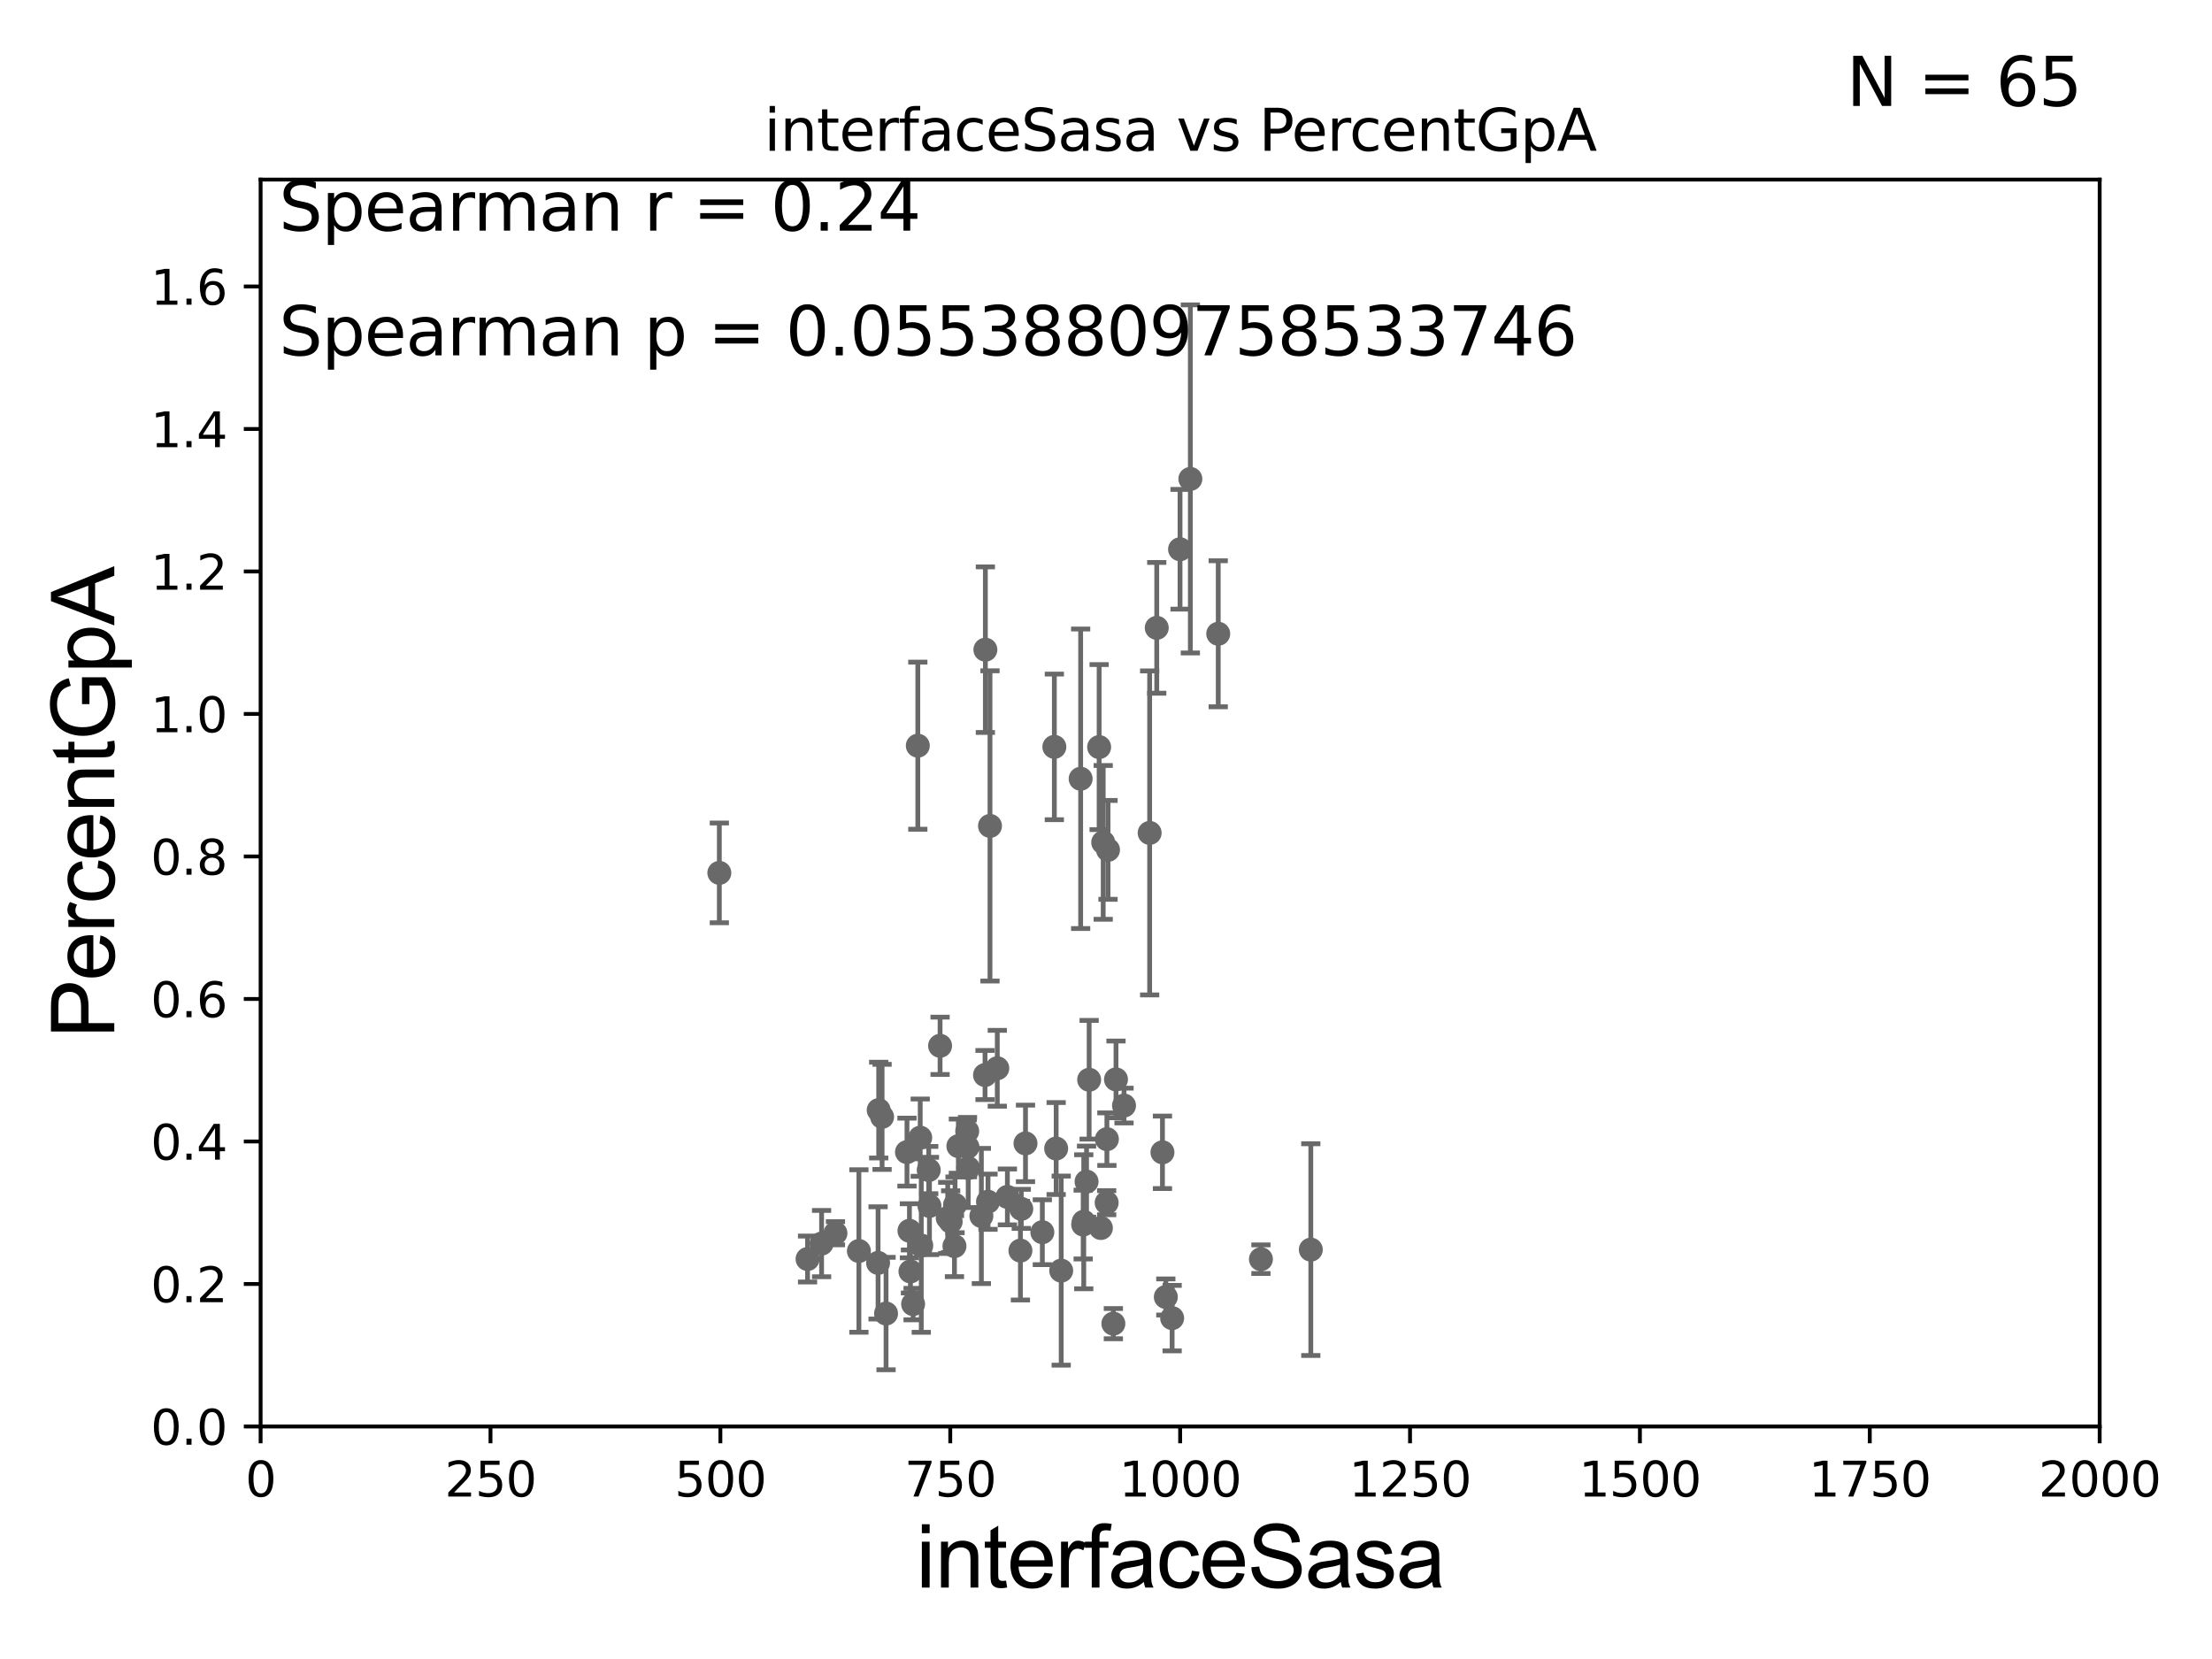 <?xml version="1.0" encoding="utf-8" standalone="no"?>
<!DOCTYPE svg PUBLIC "-//W3C//DTD SVG 1.1//EN"
  "http://www.w3.org/Graphics/SVG/1.1/DTD/svg11.dtd">
<svg xmlns:xlink="http://www.w3.org/1999/xlink" width="460.8pt" height="345.6pt" viewBox="0 0 460.8 345.6" xmlns="http://www.w3.org/2000/svg" version="1.1">
 <defs>
  <style type="text/css">*{stroke-linejoin: round; stroke-linecap: butt}</style>
 </defs>
 <g id="figure_1">
  <g id="patch_1">
   <path d="M 0 345.6 
L 460.8 345.6 
L 460.8 0 
L 0 0 
z
" style="fill: #ffffff"/>
  </g>
  <g id="axes_1">
   <g id="patch_2">
    <path d="M 54.29 297.16 
L 437.4 297.16 
L 437.4 37.411 
L 54.29 37.411 
z
" style="fill: #ffffff"/>
   </g>
   <g id="PathCollection_1">
    <defs>
     <path id="mee6553497f" d="M 0 1.118 
C 0.297 1.118 0.581 1 0.791 0.791 
C 1 0.581 1.118 0.297 1.118 0 
C 1.118 -0.297 1 -0.581 0.791 -0.791 
C 0.581 -1 0.297 -1.118 0 -1.118 
C -0.297 -1.118 -0.581 -1 -0.791 -0.791 
C -1 -0.581 -1.118 -0.297 -1.118 0 
C -1.118 0.297 -1 0.581 -0.791 0.791 
C -0.581 1 -0.297 1.118 0 1.118 
z
" style="stroke: #696969"/>
    </defs>
    <g clip-path="url(#pf7eadffa10)">
     <use xlink:href="#mee6553497f" x="168.229" y="262.277" style="fill: #696969; stroke: #696969"/>
     <use xlink:href="#mee6553497f" x="244.178" y="274.59" style="fill: #696969; stroke: #696969"/>
     <use xlink:href="#mee6553497f" x="234.154" y="230.31" style="fill: #696969; stroke: #696969"/>
     <use xlink:href="#mee6553497f" x="239.493" y="173.512" style="fill: #696969; stroke: #696969"/>
     <use xlink:href="#mee6553497f" x="189.455" y="256.392" style="fill: #696969; stroke: #696969"/>
     <use xlink:href="#mee6553497f" x="201.544" y="238.966" style="fill: #696969; stroke: #696969"/>
     <use xlink:href="#mee6553497f" x="209.858" y="249.338" style="fill: #696969; stroke: #696969"/>
     <use xlink:href="#mee6553497f" x="225.766" y="254.511" style="fill: #696969; stroke: #696969"/>
     <use xlink:href="#mee6553497f" x="273.065" y="260.32" style="fill: #696969; stroke: #696969"/>
     <use xlink:href="#mee6553497f" x="232.482" y="224.858" style="fill: #696969; stroke: #696969"/>
     <use xlink:href="#mee6553497f" x="193.47" y="243.746" style="fill: #696969; stroke: #696969"/>
     <use xlink:href="#mee6553497f" x="213.629" y="238.192" style="fill: #696969; stroke: #696969"/>
     <use xlink:href="#mee6553497f" x="226.889" y="224.933" style="fill: #696969; stroke: #696969"/>
     <use xlink:href="#mee6553497f" x="206.235" y="172.053" style="fill: #696969; stroke: #696969"/>
     <use xlink:href="#mee6553497f" x="178.925" y="260.608" style="fill: #696969; stroke: #696969"/>
     <use xlink:href="#mee6553497f" x="221.067" y="264.694" style="fill: #696969; stroke: #696969"/>
     <use xlink:href="#mee6553497f" x="183.049" y="231.252" style="fill: #696969; stroke: #696969"/>
     <use xlink:href="#mee6553497f" x="190.217" y="271.666" style="fill: #696969; stroke: #696969"/>
     <use xlink:href="#mee6553497f" x="198.042" y="254.49" style="fill: #696969; stroke: #696969"/>
     <use xlink:href="#mee6553497f" x="231.934" y="275.738" style="fill: #696969; stroke: #696969"/>
     <use xlink:href="#mee6553497f" x="204.437" y="253.311" style="fill: #696969; stroke: #696969"/>
     <use xlink:href="#mee6553497f" x="225.649" y="255.099" style="fill: #696969; stroke: #696969"/>
     <use xlink:href="#mee6553497f" x="242.861" y="270.186" style="fill: #696969; stroke: #696969"/>
     <use xlink:href="#mee6553497f" x="230.586" y="237.308" style="fill: #696969; stroke: #696969"/>
     <use xlink:href="#mee6553497f" x="189.664" y="264.864" style="fill: #696969; stroke: #696969"/>
     <use xlink:href="#mee6553497f" x="197.428" y="253.712" style="fill: #696969; stroke: #696969"/>
     <use xlink:href="#mee6553497f" x="229.335" y="255.815" style="fill: #696969; stroke: #696969"/>
     <use xlink:href="#mee6553497f" x="207.754" y="222.539" style="fill: #696969; stroke: #696969"/>
     <use xlink:href="#mee6553497f" x="230.821" y="177.045" style="fill: #696969; stroke: #696969"/>
     <use xlink:href="#mee6553497f" x="149.851" y="181.837" style="fill: #696969; stroke: #696969"/>
     <use xlink:href="#mee6553497f" x="201.487" y="235.66" style="fill: #696969; stroke: #696969"/>
     <use xlink:href="#mee6553497f" x="201.695" y="243.338" style="fill: #696969; stroke: #696969"/>
     <use xlink:href="#mee6553497f" x="191.698" y="236.996" style="fill: #696969; stroke: #696969"/>
     <use xlink:href="#mee6553497f" x="230.538" y="250.544" style="fill: #696969; stroke: #696969"/>
     <use xlink:href="#mee6553497f" x="193.623" y="251.225" style="fill: #696969; stroke: #696969"/>
     <use xlink:href="#mee6553497f" x="205.821" y="250.341" style="fill: #696969; stroke: #696969"/>
     <use xlink:href="#mee6553497f" x="212.572" y="260.523" style="fill: #696969; stroke: #696969"/>
     <use xlink:href="#mee6553497f" x="220.018" y="239.261" style="fill: #696969; stroke: #696969"/>
     <use xlink:href="#mee6553497f" x="191.198" y="155.338" style="fill: #696969; stroke: #696969"/>
     <use xlink:href="#mee6553497f" x="182.919" y="263.086" style="fill: #696969; stroke: #696969"/>
     <use xlink:href="#mee6553497f" x="217.139" y="256.691" style="fill: #696969; stroke: #696969"/>
     <use xlink:href="#mee6553497f" x="205.272" y="135.341" style="fill: #696969; stroke: #696969"/>
     <use xlink:href="#mee6553497f" x="184.58" y="273.634" style="fill: #696969; stroke: #696969"/>
     <use xlink:href="#mee6553497f" x="199.648" y="238.759" style="fill: #696969; stroke: #696969"/>
     <use xlink:href="#mee6553497f" x="226.35" y="246.154" style="fill: #696969; stroke: #696969"/>
     <use xlink:href="#mee6553497f" x="191.917" y="259.471" style="fill: #696969; stroke: #696969"/>
     <use xlink:href="#mee6553497f" x="174.041" y="256.906" style="fill: #696969; stroke: #696969"/>
     <use xlink:href="#mee6553497f" x="205.199" y="223.95" style="fill: #696969; stroke: #696969"/>
     <use xlink:href="#mee6553497f" x="183.754" y="232.664" style="fill: #696969; stroke: #696969"/>
     <use xlink:href="#mee6553497f" x="171.152" y="259.063" style="fill: #696969; stroke: #696969"/>
     <use xlink:href="#mee6553497f" x="212.75" y="251.827" style="fill: #696969; stroke: #696969"/>
     <use xlink:href="#mee6553497f" x="198.832" y="259.591" style="fill: #696969; stroke: #696969"/>
     <use xlink:href="#mee6553497f" x="242.161" y="240.048" style="fill: #696969; stroke: #696969"/>
     <use xlink:href="#mee6553497f" x="229.818" y="175.487" style="fill: #696969; stroke: #696969"/>
     <use xlink:href="#mee6553497f" x="198.954" y="250.985" style="fill: #696969; stroke: #696969"/>
     <use xlink:href="#mee6553497f" x="188.94" y="240.005" style="fill: #696969; stroke: #696969"/>
     <use xlink:href="#mee6553497f" x="245.824" y="114.422" style="fill: #696969; stroke: #696969"/>
     <use xlink:href="#mee6553497f" x="228.971" y="155.633" style="fill: #696969; stroke: #696969"/>
     <use xlink:href="#mee6553497f" x="247.973" y="99.765" style="fill: #696969; stroke: #696969"/>
     <use xlink:href="#mee6553497f" x="240.972" y="130.79" style="fill: #696969; stroke: #696969"/>
     <use xlink:href="#mee6553497f" x="219.64" y="155.588" style="fill: #696969; stroke: #696969"/>
     <use xlink:href="#mee6553497f" x="262.675" y="262.313" style="fill: #696969; stroke: #696969"/>
     <use xlink:href="#mee6553497f" x="253.781" y="132.023" style="fill: #696969; stroke: #696969"/>
     <use xlink:href="#mee6553497f" x="225.119" y="162.23" style="fill: #696969; stroke: #696969"/>
     <use xlink:href="#mee6553497f" x="195.836" y="217.86" style="fill: #696969; stroke: #696969"/>
    </g>
   </g>
   <g id="matplotlib.axis_1">
    <g id="xtick_1">
     <g id="line2d_1">
      <defs>
       <path id="maa89018993" d="M 0 0 
L 0 3.5 
" style="stroke: #000000; stroke-width: 0.8"/>
      </defs>
      <g>
       <use xlink:href="#maa89018993" x="54.29" y="297.16" style="stroke: #000000; stroke-width: 0.8"/>
      </g>
     </g>
     <g id="text_1">
      <!-- 0 -->
      <g transform="translate(51.109 311.758)scale(0.1 -0.1)">
       <defs>
        <path id="DejaVuSans-30" d="M 2034 4250 
Q 1547 4250 1301 3770 
Q 1056 3291 1056 2328 
Q 1056 1369 1301 889 
Q 1547 409 2034 409 
Q 2525 409 2770 889 
Q 3016 1369 3016 2328 
Q 3016 3291 2770 3770 
Q 2525 4250 2034 4250 
z
M 2034 4750 
Q 2819 4750 3233 4129 
Q 3647 3509 3647 2328 
Q 3647 1150 3233 529 
Q 2819 -91 2034 -91 
Q 1250 -91 836 529 
Q 422 1150 422 2328 
Q 422 3509 836 4129 
Q 1250 4750 2034 4750 
z
" transform="scale(0.016)"/>
       </defs>
       <use xlink:href="#DejaVuSans-30"/>
      </g>
     </g>
    </g>
    <g id="xtick_2">
     <g id="line2d_2">
      <g>
       <use xlink:href="#maa89018993" x="102.179" y="297.16" style="stroke: #000000; stroke-width: 0.8"/>
      </g>
     </g>
     <g id="text_2">
      <!-- 250 -->
      <g transform="translate(92.635 311.758)scale(0.1 -0.1)">
       <defs>
        <path id="DejaVuSans-32" d="M 1228 531 
L 3431 531 
L 3431 0 
L 469 0 
L 469 531 
Q 828 903 1448 1529 
Q 2069 2156 2228 2338 
Q 2531 2678 2651 2914 
Q 2772 3150 2772 3378 
Q 2772 3750 2511 3984 
Q 2250 4219 1831 4219 
Q 1534 4219 1204 4116 
Q 875 4013 500 3803 
L 500 4441 
Q 881 4594 1212 4672 
Q 1544 4750 1819 4750 
Q 2544 4750 2975 4387 
Q 3406 4025 3406 3419 
Q 3406 3131 3298 2873 
Q 3191 2616 2906 2266 
Q 2828 2175 2409 1742 
Q 1991 1309 1228 531 
z
" transform="scale(0.016)"/>
        <path id="DejaVuSans-35" d="M 691 4666 
L 3169 4666 
L 3169 4134 
L 1269 4134 
L 1269 2991 
Q 1406 3038 1543 3061 
Q 1681 3084 1819 3084 
Q 2600 3084 3056 2656 
Q 3513 2228 3513 1497 
Q 3513 744 3044 326 
Q 2575 -91 1722 -91 
Q 1428 -91 1123 -41 
Q 819 9 494 109 
L 494 744 
Q 775 591 1075 516 
Q 1375 441 1709 441 
Q 2250 441 2565 725 
Q 2881 1009 2881 1497 
Q 2881 1984 2565 2268 
Q 2250 2553 1709 2553 
Q 1456 2553 1204 2497 
Q 953 2441 691 2322 
L 691 4666 
z
" transform="scale(0.016)"/>
       </defs>
       <use xlink:href="#DejaVuSans-32"/>
       <use xlink:href="#DejaVuSans-35" x="63.623"/>
       <use xlink:href="#DejaVuSans-30" x="127.246"/>
      </g>
     </g>
    </g>
    <g id="xtick_3">
     <g id="line2d_3">
      <g>
       <use xlink:href="#maa89018993" x="150.067" y="297.16" style="stroke: #000000; stroke-width: 0.8"/>
      </g>
     </g>
     <g id="text_3">
      <!-- 500 -->
      <g transform="translate(140.524 311.758)scale(0.1 -0.1)">
       <use xlink:href="#DejaVuSans-35"/>
       <use xlink:href="#DejaVuSans-30" x="63.623"/>
       <use xlink:href="#DejaVuSans-30" x="127.246"/>
      </g>
     </g>
    </g>
    <g id="xtick_4">
     <g id="line2d_4">
      <g>
       <use xlink:href="#maa89018993" x="197.956" y="297.16" style="stroke: #000000; stroke-width: 0.8"/>
      </g>
     </g>
     <g id="text_4">
      <!-- 750 -->
      <g transform="translate(188.412 311.758)scale(0.1 -0.1)">
       <defs>
        <path id="DejaVuSans-37" d="M 525 4666 
L 3525 4666 
L 3525 4397 
L 1831 0 
L 1172 0 
L 2766 4134 
L 525 4134 
L 525 4666 
z
" transform="scale(0.016)"/>
       </defs>
       <use xlink:href="#DejaVuSans-37"/>
       <use xlink:href="#DejaVuSans-35" x="63.623"/>
       <use xlink:href="#DejaVuSans-30" x="127.246"/>
      </g>
     </g>
    </g>
    <g id="xtick_5">
     <g id="line2d_5">
      <g>
       <use xlink:href="#maa89018993" x="245.845" y="297.16" style="stroke: #000000; stroke-width: 0.8"/>
      </g>
     </g>
     <g id="text_5">
      <!-- 1000 -->
      <g transform="translate(233.12 311.758)scale(0.1 -0.1)">
       <defs>
        <path id="DejaVuSans-31" d="M 794 531 
L 1825 531 
L 1825 4091 
L 703 3866 
L 703 4441 
L 1819 4666 
L 2450 4666 
L 2450 531 
L 3481 531 
L 3481 0 
L 794 0 
L 794 531 
z
" transform="scale(0.016)"/>
       </defs>
       <use xlink:href="#DejaVuSans-31"/>
       <use xlink:href="#DejaVuSans-30" x="63.623"/>
       <use xlink:href="#DejaVuSans-30" x="127.246"/>
       <use xlink:href="#DejaVuSans-30" x="190.869"/>
      </g>
     </g>
    </g>
    <g id="xtick_6">
     <g id="line2d_6">
      <g>
       <use xlink:href="#maa89018993" x="293.734" y="297.16" style="stroke: #000000; stroke-width: 0.8"/>
      </g>
     </g>
     <g id="text_6">
      <!-- 1250 -->
      <g transform="translate(281.009 311.758)scale(0.1 -0.1)">
       <use xlink:href="#DejaVuSans-31"/>
       <use xlink:href="#DejaVuSans-32" x="63.623"/>
       <use xlink:href="#DejaVuSans-35" x="127.246"/>
       <use xlink:href="#DejaVuSans-30" x="190.869"/>
      </g>
     </g>
    </g>
    <g id="xtick_7">
     <g id="line2d_7">
      <g>
       <use xlink:href="#maa89018993" x="341.623" y="297.16" style="stroke: #000000; stroke-width: 0.8"/>
      </g>
     </g>
     <g id="text_7">
      <!-- 1500 -->
      <g transform="translate(328.897 311.758)scale(0.1 -0.1)">
       <use xlink:href="#DejaVuSans-31"/>
       <use xlink:href="#DejaVuSans-35" x="63.623"/>
       <use xlink:href="#DejaVuSans-30" x="127.246"/>
       <use xlink:href="#DejaVuSans-30" x="190.869"/>
      </g>
     </g>
    </g>
    <g id="xtick_8">
     <g id="line2d_8">
      <g>
       <use xlink:href="#maa89018993" x="389.511" y="297.16" style="stroke: #000000; stroke-width: 0.8"/>
      </g>
     </g>
     <g id="text_8">
      <!-- 1750 -->
      <g transform="translate(376.786 311.758)scale(0.1 -0.1)">
       <use xlink:href="#DejaVuSans-31"/>
       <use xlink:href="#DejaVuSans-37" x="63.623"/>
       <use xlink:href="#DejaVuSans-35" x="127.246"/>
       <use xlink:href="#DejaVuSans-30" x="190.869"/>
      </g>
     </g>
    </g>
    <g id="xtick_9">
     <g id="line2d_9">
      <g>
       <use xlink:href="#maa89018993" x="437.4" y="297.16" style="stroke: #000000; stroke-width: 0.8"/>
      </g>
     </g>
     <g id="text_9">
      <!-- 2000 -->
      <g transform="translate(424.675 311.758)scale(0.1 -0.1)">
       <use xlink:href="#DejaVuSans-32"/>
       <use xlink:href="#DejaVuSans-30" x="63.623"/>
       <use xlink:href="#DejaVuSans-30" x="127.246"/>
       <use xlink:href="#DejaVuSans-30" x="190.869"/>
      </g>
     </g>
    </g>
    <g id="text_10">
     <!-- interfaceSasa -->
     <g transform="translate(190.816 330.722)scale(0.18 -0.18)">
      <defs>
       <path id="ArialMT-69" d="M 425 3934 
L 425 4581 
L 988 4581 
L 988 3934 
L 425 3934 
z
M 425 0 
L 425 3319 
L 988 3319 
L 988 0 
L 425 0 
z
" transform="scale(0.016)"/>
       <path id="ArialMT-6e" d="M 422 0 
L 422 3319 
L 928 3319 
L 928 2847 
Q 1294 3394 1984 3394 
Q 2284 3394 2536 3286 
Q 2788 3178 2913 3003 
Q 3038 2828 3088 2588 
Q 3119 2431 3119 2041 
L 3119 0 
L 2556 0 
L 2556 2019 
Q 2556 2363 2490 2533 
Q 2425 2703 2258 2804 
Q 2091 2906 1866 2906 
Q 1506 2906 1245 2678 
Q 984 2450 984 1813 
L 984 0 
L 422 0 
z
" transform="scale(0.016)"/>
       <path id="ArialMT-74" d="M 1650 503 
L 1731 6 
Q 1494 -44 1306 -44 
Q 1000 -44 831 53 
Q 663 150 594 308 
Q 525 466 525 972 
L 525 2881 
L 113 2881 
L 113 3319 
L 525 3319 
L 525 4141 
L 1084 4478 
L 1084 3319 
L 1650 3319 
L 1650 2881 
L 1084 2881 
L 1084 941 
Q 1084 700 1114 631 
Q 1144 563 1211 522 
Q 1278 481 1403 481 
Q 1497 481 1650 503 
z
" transform="scale(0.016)"/>
       <path id="ArialMT-65" d="M 2694 1069 
L 3275 997 
Q 3138 488 2766 206 
Q 2394 -75 1816 -75 
Q 1088 -75 661 373 
Q 234 822 234 1631 
Q 234 2469 665 2931 
Q 1097 3394 1784 3394 
Q 2450 3394 2872 2941 
Q 3294 2488 3294 1666 
Q 3294 1616 3291 1516 
L 816 1516 
Q 847 969 1125 678 
Q 1403 388 1819 388 
Q 2128 388 2347 550 
Q 2566 713 2694 1069 
z
M 847 1978 
L 2700 1978 
Q 2663 2397 2488 2606 
Q 2219 2931 1791 2931 
Q 1403 2931 1139 2672 
Q 875 2413 847 1978 
z
" transform="scale(0.016)"/>
       <path id="ArialMT-72" d="M 416 0 
L 416 3319 
L 922 3319 
L 922 2816 
Q 1116 3169 1280 3281 
Q 1444 3394 1641 3394 
Q 1925 3394 2219 3213 
L 2025 2691 
Q 1819 2813 1613 2813 
Q 1428 2813 1281 2702 
Q 1134 2591 1072 2394 
Q 978 2094 978 1738 
L 978 0 
L 416 0 
z
" transform="scale(0.016)"/>
       <path id="ArialMT-66" d="M 556 0 
L 556 2881 
L 59 2881 
L 59 3319 
L 556 3319 
L 556 3672 
Q 556 4006 616 4169 
Q 697 4388 901 4523 
Q 1106 4659 1475 4659 
Q 1713 4659 2000 4603 
L 1916 4113 
Q 1741 4144 1584 4144 
Q 1328 4144 1222 4034 
Q 1116 3925 1116 3625 
L 1116 3319 
L 1763 3319 
L 1763 2881 
L 1116 2881 
L 1116 0 
L 556 0 
z
" transform="scale(0.016)"/>
       <path id="ArialMT-61" d="M 2588 409 
Q 2275 144 1986 34 
Q 1697 -75 1366 -75 
Q 819 -75 525 192 
Q 231 459 231 875 
Q 231 1119 342 1320 
Q 453 1522 633 1644 
Q 813 1766 1038 1828 
Q 1203 1872 1538 1913 
Q 2219 1994 2541 2106 
Q 2544 2222 2544 2253 
Q 2544 2597 2384 2738 
Q 2169 2928 1744 2928 
Q 1347 2928 1158 2789 
Q 969 2650 878 2297 
L 328 2372 
Q 403 2725 575 2942 
Q 747 3159 1072 3276 
Q 1397 3394 1825 3394 
Q 2250 3394 2515 3294 
Q 2781 3194 2906 3042 
Q 3031 2891 3081 2659 
Q 3109 2516 3109 2141 
L 3109 1391 
Q 3109 606 3145 398 
Q 3181 191 3288 0 
L 2700 0 
Q 2613 175 2588 409 
z
M 2541 1666 
Q 2234 1541 1622 1453 
Q 1275 1403 1131 1340 
Q 988 1278 909 1158 
Q 831 1038 831 891 
Q 831 666 1001 516 
Q 1172 366 1500 366 
Q 1825 366 2078 508 
Q 2331 650 2450 897 
Q 2541 1088 2541 1459 
L 2541 1666 
z
" transform="scale(0.016)"/>
       <path id="ArialMT-63" d="M 2588 1216 
L 3141 1144 
Q 3050 572 2676 248 
Q 2303 -75 1759 -75 
Q 1078 -75 664 370 
Q 250 816 250 1647 
Q 250 2184 428 2587 
Q 606 2991 970 3192 
Q 1334 3394 1763 3394 
Q 2303 3394 2647 3120 
Q 2991 2847 3088 2344 
L 2541 2259 
Q 2463 2594 2264 2762 
Q 2066 2931 1784 2931 
Q 1359 2931 1093 2626 
Q 828 2322 828 1663 
Q 828 994 1084 691 
Q 1341 388 1753 388 
Q 2084 388 2306 591 
Q 2528 794 2588 1216 
z
" transform="scale(0.016)"/>
       <path id="ArialMT-53" d="M 288 1472 
L 859 1522 
Q 900 1178 1048 958 
Q 1197 738 1509 602 
Q 1822 466 2213 466 
Q 2559 466 2825 569 
Q 3091 672 3220 851 
Q 3350 1031 3350 1244 
Q 3350 1459 3225 1620 
Q 3100 1781 2813 1891 
Q 2628 1963 1997 2114 
Q 1366 2266 1113 2400 
Q 784 2572 623 2826 
Q 463 3081 463 3397 
Q 463 3744 659 4045 
Q 856 4347 1234 4503 
Q 1613 4659 2075 4659 
Q 2584 4659 2973 4495 
Q 3363 4331 3572 4012 
Q 3781 3694 3797 3291 
L 3216 3247 
Q 3169 3681 2898 3903 
Q 2628 4125 2100 4125 
Q 1550 4125 1298 3923 
Q 1047 3722 1047 3438 
Q 1047 3191 1225 3031 
Q 1400 2872 2139 2705 
Q 2878 2538 3153 2413 
Q 3553 2228 3743 1945 
Q 3934 1663 3934 1294 
Q 3934 928 3725 604 
Q 3516 281 3123 101 
Q 2731 -78 2241 -78 
Q 1619 -78 1198 103 
Q 778 284 539 648 
Q 300 1013 288 1472 
z
" transform="scale(0.016)"/>
       <path id="ArialMT-73" d="M 197 991 
L 753 1078 
Q 800 744 1014 566 
Q 1228 388 1613 388 
Q 2000 388 2187 545 
Q 2375 703 2375 916 
Q 2375 1106 2209 1216 
Q 2094 1291 1634 1406 
Q 1016 1563 777 1677 
Q 538 1791 414 1992 
Q 291 2194 291 2438 
Q 291 2659 392 2848 
Q 494 3038 669 3163 
Q 800 3259 1026 3326 
Q 1253 3394 1513 3394 
Q 1903 3394 2198 3281 
Q 2494 3169 2634 2976 
Q 2775 2784 2828 2463 
L 2278 2388 
Q 2241 2644 2061 2787 
Q 1881 2931 1553 2931 
Q 1166 2931 1000 2803 
Q 834 2675 834 2503 
Q 834 2394 903 2306 
Q 972 2216 1119 2156 
Q 1203 2125 1616 2013 
Q 2213 1853 2448 1751 
Q 2684 1650 2818 1456 
Q 2953 1263 2953 975 
Q 2953 694 2789 445 
Q 2625 197 2315 61 
Q 2006 -75 1616 -75 
Q 969 -75 630 194 
Q 291 463 197 991 
z
" transform="scale(0.016)"/>
      </defs>
      <use xlink:href="#ArialMT-69"/>
      <use xlink:href="#ArialMT-6e" x="22.217"/>
      <use xlink:href="#ArialMT-74" x="77.832"/>
      <use xlink:href="#ArialMT-65" x="105.615"/>
      <use xlink:href="#ArialMT-72" x="161.23"/>
      <use xlink:href="#ArialMT-66" x="194.531"/>
      <use xlink:href="#ArialMT-61" x="222.314"/>
      <use xlink:href="#ArialMT-63" x="277.93"/>
      <use xlink:href="#ArialMT-65" x="327.93"/>
      <use xlink:href="#ArialMT-53" x="383.545"/>
      <use xlink:href="#ArialMT-61" x="450.244"/>
      <use xlink:href="#ArialMT-73" x="505.859"/>
      <use xlink:href="#ArialMT-61" x="555.859"/>
     </g>
    </g>
   </g>
   <g id="matplotlib.axis_2">
    <g id="ytick_1">
     <g id="line2d_10">
      <defs>
       <path id="mbb821f81fb" d="M 0 0 
L -3.5 0 
" style="stroke: #000000; stroke-width: 0.8"/>
      </defs>
      <g>
       <use xlink:href="#mbb821f81fb" x="54.29" y="297.16" style="stroke: #000000; stroke-width: 0.8"/>
      </g>
     </g>
     <g id="text_11">
      <!-- 0.0 -->
      <g transform="translate(31.387 300.959)scale(0.1 -0.1)">
       <defs>
        <path id="DejaVuSans-2e" d="M 684 794 
L 1344 794 
L 1344 0 
L 684 0 
L 684 794 
z
" transform="scale(0.016)"/>
       </defs>
       <use xlink:href="#DejaVuSans-30"/>
       <use xlink:href="#DejaVuSans-2e" x="63.623"/>
       <use xlink:href="#DejaVuSans-30" x="95.41"/>
      </g>
     </g>
    </g>
    <g id="ytick_2">
     <g id="line2d_11">
      <g>
       <use xlink:href="#mbb821f81fb" x="54.29" y="267.474" style="stroke: #000000; stroke-width: 0.8"/>
      </g>
     </g>
     <g id="text_12">
      <!-- 0.2 -->
      <g transform="translate(31.387 271.274)scale(0.1 -0.1)">
       <use xlink:href="#DejaVuSans-30"/>
       <use xlink:href="#DejaVuSans-2e" x="63.623"/>
       <use xlink:href="#DejaVuSans-32" x="95.41"/>
      </g>
     </g>
    </g>
    <g id="ytick_3">
     <g id="line2d_12">
      <g>
       <use xlink:href="#mbb821f81fb" x="54.29" y="237.789" style="stroke: #000000; stroke-width: 0.8"/>
      </g>
     </g>
     <g id="text_13">
      <!-- 0.4 -->
      <g transform="translate(31.387 241.588)scale(0.1 -0.1)">
       <defs>
        <path id="DejaVuSans-34" d="M 2419 4116 
L 825 1625 
L 2419 1625 
L 2419 4116 
z
M 2253 4666 
L 3047 4666 
L 3047 1625 
L 3713 1625 
L 3713 1100 
L 3047 1100 
L 3047 0 
L 2419 0 
L 2419 1100 
L 313 1100 
L 313 1709 
L 2253 4666 
z
" transform="scale(0.016)"/>
       </defs>
       <use xlink:href="#DejaVuSans-30"/>
       <use xlink:href="#DejaVuSans-2e" x="63.623"/>
       <use xlink:href="#DejaVuSans-34" x="95.41"/>
      </g>
     </g>
    </g>
    <g id="ytick_4">
     <g id="line2d_13">
      <g>
       <use xlink:href="#mbb821f81fb" x="54.29" y="208.103" style="stroke: #000000; stroke-width: 0.8"/>
      </g>
     </g>
     <g id="text_14">
      <!-- 0.6 -->
      <g transform="translate(31.387 211.902)scale(0.1 -0.1)">
       <defs>
        <path id="DejaVuSans-36" d="M 2113 2584 
Q 1688 2584 1439 2293 
Q 1191 2003 1191 1497 
Q 1191 994 1439 701 
Q 1688 409 2113 409 
Q 2538 409 2786 701 
Q 3034 994 3034 1497 
Q 3034 2003 2786 2293 
Q 2538 2584 2113 2584 
z
M 3366 4563 
L 3366 3988 
Q 3128 4100 2886 4159 
Q 2644 4219 2406 4219 
Q 1781 4219 1451 3797 
Q 1122 3375 1075 2522 
Q 1259 2794 1537 2939 
Q 1816 3084 2150 3084 
Q 2853 3084 3261 2657 
Q 3669 2231 3669 1497 
Q 3669 778 3244 343 
Q 2819 -91 2113 -91 
Q 1303 -91 875 529 
Q 447 1150 447 2328 
Q 447 3434 972 4092 
Q 1497 4750 2381 4750 
Q 2619 4750 2861 4703 
Q 3103 4656 3366 4563 
z
" transform="scale(0.016)"/>
       </defs>
       <use xlink:href="#DejaVuSans-30"/>
       <use xlink:href="#DejaVuSans-2e" x="63.623"/>
       <use xlink:href="#DejaVuSans-36" x="95.41"/>
      </g>
     </g>
    </g>
    <g id="ytick_5">
     <g id="line2d_14">
      <g>
       <use xlink:href="#mbb821f81fb" x="54.29" y="178.418" style="stroke: #000000; stroke-width: 0.8"/>
      </g>
     </g>
     <g id="text_15">
      <!-- 0.8 -->
      <g transform="translate(31.387 182.217)scale(0.1 -0.1)">
       <defs>
        <path id="DejaVuSans-38" d="M 2034 2216 
Q 1584 2216 1326 1975 
Q 1069 1734 1069 1313 
Q 1069 891 1326 650 
Q 1584 409 2034 409 
Q 2484 409 2743 651 
Q 3003 894 3003 1313 
Q 3003 1734 2745 1975 
Q 2488 2216 2034 2216 
z
M 1403 2484 
Q 997 2584 770 2862 
Q 544 3141 544 3541 
Q 544 4100 942 4425 
Q 1341 4750 2034 4750 
Q 2731 4750 3128 4425 
Q 3525 4100 3525 3541 
Q 3525 3141 3298 2862 
Q 3072 2584 2669 2484 
Q 3125 2378 3379 2068 
Q 3634 1759 3634 1313 
Q 3634 634 3220 271 
Q 2806 -91 2034 -91 
Q 1263 -91 848 271 
Q 434 634 434 1313 
Q 434 1759 690 2068 
Q 947 2378 1403 2484 
z
M 1172 3481 
Q 1172 3119 1398 2916 
Q 1625 2713 2034 2713 
Q 2441 2713 2670 2916 
Q 2900 3119 2900 3481 
Q 2900 3844 2670 4047 
Q 2441 4250 2034 4250 
Q 1625 4250 1398 4047 
Q 1172 3844 1172 3481 
z
" transform="scale(0.016)"/>
       </defs>
       <use xlink:href="#DejaVuSans-30"/>
       <use xlink:href="#DejaVuSans-2e" x="63.623"/>
       <use xlink:href="#DejaVuSans-38" x="95.41"/>
      </g>
     </g>
    </g>
    <g id="ytick_6">
     <g id="line2d_15">
      <g>
       <use xlink:href="#mbb821f81fb" x="54.29" y="148.732" style="stroke: #000000; stroke-width: 0.8"/>
      </g>
     </g>
     <g id="text_16">
      <!-- 1.0 -->
      <g transform="translate(31.387 152.531)scale(0.1 -0.1)">
       <use xlink:href="#DejaVuSans-31"/>
       <use xlink:href="#DejaVuSans-2e" x="63.623"/>
       <use xlink:href="#DejaVuSans-30" x="95.41"/>
      </g>
     </g>
    </g>
    <g id="ytick_7">
     <g id="line2d_16">
      <g>
       <use xlink:href="#mbb821f81fb" x="54.29" y="119.047" style="stroke: #000000; stroke-width: 0.8"/>
      </g>
     </g>
     <g id="text_17">
      <!-- 1.2 -->
      <g transform="translate(31.387 122.846)scale(0.1 -0.1)">
       <use xlink:href="#DejaVuSans-31"/>
       <use xlink:href="#DejaVuSans-2e" x="63.623"/>
       <use xlink:href="#DejaVuSans-32" x="95.41"/>
      </g>
     </g>
    </g>
    <g id="ytick_8">
     <g id="line2d_17">
      <g>
       <use xlink:href="#mbb821f81fb" x="54.29" y="89.361" style="stroke: #000000; stroke-width: 0.8"/>
      </g>
     </g>
     <g id="text_18">
      <!-- 1.4 -->
      <g transform="translate(31.387 93.16)scale(0.1 -0.1)">
       <use xlink:href="#DejaVuSans-31"/>
       <use xlink:href="#DejaVuSans-2e" x="63.623"/>
       <use xlink:href="#DejaVuSans-34" x="95.41"/>
      </g>
     </g>
    </g>
    <g id="ytick_9">
     <g id="line2d_18">
      <g>
       <use xlink:href="#mbb821f81fb" x="54.29" y="59.675" style="stroke: #000000; stroke-width: 0.8"/>
      </g>
     </g>
     <g id="text_19">
      <!-- 1.6 -->
      <g transform="translate(31.387 63.475)scale(0.1 -0.1)">
       <use xlink:href="#DejaVuSans-31"/>
       <use xlink:href="#DejaVuSans-2e" x="63.623"/>
       <use xlink:href="#DejaVuSans-36" x="95.41"/>
      </g>
     </g>
    </g>
    <g id="text_20">
     <!-- PercentGpA -->
     <g transform="translate(23.809 216.309)rotate(-90)scale(0.18 -0.18)">
      <defs>
       <path id="ArialMT-50" d="M 494 0 
L 494 4581 
L 2222 4581 
Q 2678 4581 2919 4538 
Q 3256 4481 3484 4323 
Q 3713 4166 3852 3881 
Q 3991 3597 3991 3256 
Q 3991 2672 3619 2267 
Q 3247 1863 2275 1863 
L 1100 1863 
L 1100 0 
L 494 0 
z
M 1100 2403 
L 2284 2403 
Q 2872 2403 3119 2622 
Q 3366 2841 3366 3238 
Q 3366 3525 3220 3729 
Q 3075 3934 2838 4000 
Q 2684 4041 2272 4041 
L 1100 4041 
L 1100 2403 
z
" transform="scale(0.016)"/>
       <path id="ArialMT-47" d="M 2638 1797 
L 2638 2334 
L 4578 2338 
L 4578 638 
Q 4131 281 3656 101 
Q 3181 -78 2681 -78 
Q 2006 -78 1454 211 
Q 903 500 622 1047 
Q 341 1594 341 2269 
Q 341 2938 620 3517 
Q 900 4097 1425 4378 
Q 1950 4659 2634 4659 
Q 3131 4659 3532 4498 
Q 3934 4338 4162 4050 
Q 4391 3763 4509 3300 
L 3963 3150 
Q 3859 3500 3706 3700 
Q 3553 3900 3268 4020 
Q 2984 4141 2638 4141 
Q 2222 4141 1919 4014 
Q 1616 3888 1430 3681 
Q 1244 3475 1141 3228 
Q 966 2803 966 2306 
Q 966 1694 1177 1281 
Q 1388 869 1791 669 
Q 2194 469 2647 469 
Q 3041 469 3416 620 
Q 3791 772 3984 944 
L 3984 1797 
L 2638 1797 
z
" transform="scale(0.016)"/>
       <path id="ArialMT-70" d="M 422 -1272 
L 422 3319 
L 934 3319 
L 934 2888 
Q 1116 3141 1344 3267 
Q 1572 3394 1897 3394 
Q 2322 3394 2647 3175 
Q 2972 2956 3137 2557 
Q 3303 2159 3303 1684 
Q 3303 1175 3120 767 
Q 2938 359 2589 142 
Q 2241 -75 1856 -75 
Q 1575 -75 1351 44 
Q 1128 163 984 344 
L 984 -1272 
L 422 -1272 
z
M 931 1641 
Q 931 1000 1190 694 
Q 1450 388 1819 388 
Q 2194 388 2461 705 
Q 2728 1022 2728 1688 
Q 2728 2322 2467 2637 
Q 2206 2953 1844 2953 
Q 1484 2953 1207 2617 
Q 931 2281 931 1641 
z
" transform="scale(0.016)"/>
       <path id="ArialMT-41" d="M -9 0 
L 1750 4581 
L 2403 4581 
L 4278 0 
L 3588 0 
L 3053 1388 
L 1138 1388 
L 634 0 
L -9 0 
z
M 1313 1881 
L 2866 1881 
L 2388 3150 
Q 2169 3728 2063 4100 
Q 1975 3659 1816 3225 
L 1313 1881 
z
" transform="scale(0.016)"/>
      </defs>
      <use xlink:href="#ArialMT-50"/>
      <use xlink:href="#ArialMT-65" x="66.699"/>
      <use xlink:href="#ArialMT-72" x="122.314"/>
      <use xlink:href="#ArialMT-63" x="155.615"/>
      <use xlink:href="#ArialMT-65" x="205.615"/>
      <use xlink:href="#ArialMT-6e" x="261.23"/>
      <use xlink:href="#ArialMT-74" x="316.846"/>
      <use xlink:href="#ArialMT-47" x="344.629"/>
      <use xlink:href="#ArialMT-70" x="422.412"/>
      <use xlink:href="#ArialMT-41" x="478.027"/>
     </g>
    </g>
   </g>
   <g id="LineCollection_1">
    <path d="M 168.229 267.06 
L 168.229 257.494 
" clip-path="url(#pf7eadffa10)" style="fill: none; stroke: #696969"/>
    <path d="M 244.178 281.415 
L 244.178 267.766 
" clip-path="url(#pf7eadffa10)" style="fill: none; stroke: #696969"/>
    <path d="M 234.154 233.936 
L 234.154 226.684 
" clip-path="url(#pf7eadffa10)" style="fill: none; stroke: #696969"/>
    <path d="M 239.493 207.261 
L 239.493 139.763 
" clip-path="url(#pf7eadffa10)" style="fill: none; stroke: #696969"/>
    <path d="M 189.455 262.024 
L 189.455 250.76 
" clip-path="url(#pf7eadffa10)" style="fill: none; stroke: #696969"/>
    <path d="M 201.544 245.154 
L 201.544 232.778 
" clip-path="url(#pf7eadffa10)" style="fill: none; stroke: #696969"/>
    <path d="M 209.858 255.153 
L 209.858 243.522 
" clip-path="url(#pf7eadffa10)" style="fill: none; stroke: #696969"/>
    <path d="M 225.766 268.471 
L 225.766 240.552 
" clip-path="url(#pf7eadffa10)" style="fill: none; stroke: #696969"/>
    <path d="M 273.065 282.376 
L 273.065 238.264 
" clip-path="url(#pf7eadffa10)" style="fill: none; stroke: #696969"/>
    <path d="M 232.482 232.855 
L 232.482 216.862 
" clip-path="url(#pf7eadffa10)" style="fill: none; stroke: #696969"/>
    <path d="M 193.47 248.666 
L 193.47 238.825 
" clip-path="url(#pf7eadffa10)" style="fill: none; stroke: #696969"/>
    <path d="M 213.629 246.162 
L 213.629 230.222 
" clip-path="url(#pf7eadffa10)" style="fill: none; stroke: #696969"/>
    <path d="M 226.889 237.294 
L 226.889 212.571 
" clip-path="url(#pf7eadffa10)" style="fill: none; stroke: #696969"/>
    <path d="M 206.235 204.366 
L 206.235 139.74 
" clip-path="url(#pf7eadffa10)" style="fill: none; stroke: #696969"/>
    <path d="M 178.925 277.53 
L 178.925 243.685 
" clip-path="url(#pf7eadffa10)" style="fill: none; stroke: #696969"/>
    <path d="M 221.067 284.389 
L 221.067 244.998 
" clip-path="url(#pf7eadffa10)" style="fill: none; stroke: #696969"/>
    <path d="M 183.049 241.229 
L 183.049 221.274 
" clip-path="url(#pf7eadffa10)" style="fill: none; stroke: #696969"/>
    <path d="M 190.217 274.942 
L 190.217 268.39 
" clip-path="url(#pf7eadffa10)" style="fill: none; stroke: #696969"/>
    <path d="M 198.042 260.911 
L 198.042 248.07 
" clip-path="url(#pf7eadffa10)" style="fill: none; stroke: #696969"/>
    <path d="M 231.934 278.889 
L 231.934 272.587 
" clip-path="url(#pf7eadffa10)" style="fill: none; stroke: #696969"/>
    <path d="M 204.437 267.391 
L 204.437 239.231 
" clip-path="url(#pf7eadffa10)" style="fill: none; stroke: #696969"/>
    <path d="M 225.649 262.262 
L 225.649 247.936 
" clip-path="url(#pf7eadffa10)" style="fill: none; stroke: #696969"/>
    <path d="M 242.861 273.946 
L 242.861 266.425 
" clip-path="url(#pf7eadffa10)" style="fill: none; stroke: #696969"/>
    <path d="M 230.586 242.78 
L 230.586 231.835 
" clip-path="url(#pf7eadffa10)" style="fill: none; stroke: #696969"/>
    <path d="M 189.664 269.343 
L 189.664 260.385 
" clip-path="url(#pf7eadffa10)" style="fill: none; stroke: #696969"/>
    <path d="M 197.428 261.121 
L 197.428 246.304 
" clip-path="url(#pf7eadffa10)" style="fill: none; stroke: #696969"/>
    <path d="M 229.335 256.756 
L 229.335 254.874 
" clip-path="url(#pf7eadffa10)" style="fill: none; stroke: #696969"/>
    <path d="M 207.754 230.436 
L 207.754 214.641 
" clip-path="url(#pf7eadffa10)" style="fill: none; stroke: #696969"/>
    <path d="M 230.821 187.341 
L 230.821 166.748 
" clip-path="url(#pf7eadffa10)" style="fill: none; stroke: #696969"/>
    <path d="M 149.851 192.225 
L 149.851 171.449 
" clip-path="url(#pf7eadffa10)" style="fill: none; stroke: #696969"/>
    <path d="M 201.487 238.02 
L 201.487 233.299 
" clip-path="url(#pf7eadffa10)" style="fill: none; stroke: #696969"/>
    <path d="M 201.695 251.555 
L 201.695 235.121 
" clip-path="url(#pf7eadffa10)" style="fill: none; stroke: #696969"/>
    <path d="M 191.698 245.046 
L 191.698 228.947 
" clip-path="url(#pf7eadffa10)" style="fill: none; stroke: #696969"/>
    <path d="M 230.538 253.049 
L 230.538 248.039 
" clip-path="url(#pf7eadffa10)" style="fill: none; stroke: #696969"/>
    <path d="M 193.623 261.363 
L 193.623 241.087 
" clip-path="url(#pf7eadffa10)" style="fill: none; stroke: #696969"/>
    <path d="M 205.821 256.094 
L 205.821 244.587 
" clip-path="url(#pf7eadffa10)" style="fill: none; stroke: #696969"/>
    <path d="M 212.572 270.806 
L 212.572 250.24 
" clip-path="url(#pf7eadffa10)" style="fill: none; stroke: #696969"/>
    <path d="M 220.018 248.837 
L 220.018 229.685 
" clip-path="url(#pf7eadffa10)" style="fill: none; stroke: #696969"/>
    <path d="M 191.198 172.743 
L 191.198 137.932 
" clip-path="url(#pf7eadffa10)" style="fill: none; stroke: #696969"/>
    <path d="M 182.919 274.781 
L 182.919 251.391 
" clip-path="url(#pf7eadffa10)" style="fill: none; stroke: #696969"/>
    <path d="M 217.139 263.448 
L 217.139 249.935 
" clip-path="url(#pf7eadffa10)" style="fill: none; stroke: #696969"/>
    <path d="M 205.272 152.589 
L 205.272 118.093 
" clip-path="url(#pf7eadffa10)" style="fill: none; stroke: #696969"/>
    <path d="M 184.58 285.347 
L 184.58 261.922 
" clip-path="url(#pf7eadffa10)" style="fill: none; stroke: #696969"/>
    <path d="M 199.648 244.398 
L 199.648 233.12 
" clip-path="url(#pf7eadffa10)" style="fill: none; stroke: #696969"/>
    <path d="M 226.35 253.553 
L 226.35 238.755 
" clip-path="url(#pf7eadffa10)" style="fill: none; stroke: #696969"/>
    <path d="M 191.917 277.542 
L 191.917 241.4 
" clip-path="url(#pf7eadffa10)" style="fill: none; stroke: #696969"/>
    <path d="M 174.041 259.318 
L 174.041 254.494 
" clip-path="url(#pf7eadffa10)" style="fill: none; stroke: #696969"/>
    <path d="M 205.199 229.069 
L 205.199 218.832 
" clip-path="url(#pf7eadffa10)" style="fill: none; stroke: #696969"/>
    <path d="M 183.754 243.612 
L 183.754 221.716 
" clip-path="url(#pf7eadffa10)" style="fill: none; stroke: #696969"/>
    <path d="M 171.152 265.967 
L 171.152 252.159 
" clip-path="url(#pf7eadffa10)" style="fill: none; stroke: #696969"/>
    <path d="M 212.75 255.896 
L 212.75 247.759 
" clip-path="url(#pf7eadffa10)" style="fill: none; stroke: #696969"/>
    <path d="M 198.832 265.948 
L 198.832 253.234 
" clip-path="url(#pf7eadffa10)" style="fill: none; stroke: #696969"/>
    <path d="M 242.161 247.594 
L 242.161 232.503 
" clip-path="url(#pf7eadffa10)" style="fill: none; stroke: #696969"/>
    <path d="M 229.818 191.506 
L 229.818 159.469 
" clip-path="url(#pf7eadffa10)" style="fill: none; stroke: #696969"/>
    <path d="M 198.954 256.796 
L 198.954 245.173 
" clip-path="url(#pf7eadffa10)" style="fill: none; stroke: #696969"/>
    <path d="M 188.94 247.081 
L 188.94 232.93 
" clip-path="url(#pf7eadffa10)" style="fill: none; stroke: #696969"/>
    <path d="M 245.824 126.892 
L 245.824 101.952 
" clip-path="url(#pf7eadffa10)" style="fill: none; stroke: #696969"/>
    <path d="M 228.971 172.826 
L 228.971 138.441 
" clip-path="url(#pf7eadffa10)" style="fill: none; stroke: #696969"/>
    <path d="M 247.973 136.021 
L 247.973 63.509 
" clip-path="url(#pf7eadffa10)" style="fill: none; stroke: #696969"/>
    <path d="M 240.972 144.41 
L 240.972 117.171 
" clip-path="url(#pf7eadffa10)" style="fill: none; stroke: #696969"/>
    <path d="M 219.64 170.757 
L 219.64 140.42 
" clip-path="url(#pf7eadffa10)" style="fill: none; stroke: #696969"/>
    <path d="M 262.675 265.289 
L 262.675 259.336 
" clip-path="url(#pf7eadffa10)" style="fill: none; stroke: #696969"/>
    <path d="M 253.781 147.234 
L 253.781 116.812 
" clip-path="url(#pf7eadffa10)" style="fill: none; stroke: #696969"/>
    <path d="M 225.119 193.428 
L 225.119 131.032 
" clip-path="url(#pf7eadffa10)" style="fill: none; stroke: #696969"/>
    <path d="M 195.836 223.832 
L 195.836 211.887 
" clip-path="url(#pf7eadffa10)" style="fill: none; stroke: #696969"/>
   </g>
   <g id="line2d_19">
    <defs>
     <path id="m52d06259e8" d="M 2 0 
L -2 -0 
" style="stroke: #696969"/>
    </defs>
    <g clip-path="url(#pf7eadffa10)">
     <use xlink:href="#m52d06259e8" x="168.229" y="267.06" style="fill: #696969; stroke: #696969"/>
     <use xlink:href="#m52d06259e8" x="244.178" y="281.415" style="fill: #696969; stroke: #696969"/>
     <use xlink:href="#m52d06259e8" x="234.154" y="233.936" style="fill: #696969; stroke: #696969"/>
     <use xlink:href="#m52d06259e8" x="239.493" y="207.261" style="fill: #696969; stroke: #696969"/>
     <use xlink:href="#m52d06259e8" x="189.455" y="262.024" style="fill: #696969; stroke: #696969"/>
     <use xlink:href="#m52d06259e8" x="201.544" y="245.154" style="fill: #696969; stroke: #696969"/>
     <use xlink:href="#m52d06259e8" x="209.858" y="255.153" style="fill: #696969; stroke: #696969"/>
     <use xlink:href="#m52d06259e8" x="225.766" y="268.471" style="fill: #696969; stroke: #696969"/>
     <use xlink:href="#m52d06259e8" x="273.065" y="282.376" style="fill: #696969; stroke: #696969"/>
     <use xlink:href="#m52d06259e8" x="232.482" y="232.855" style="fill: #696969; stroke: #696969"/>
     <use xlink:href="#m52d06259e8" x="193.47" y="248.666" style="fill: #696969; stroke: #696969"/>
     <use xlink:href="#m52d06259e8" x="213.629" y="246.162" style="fill: #696969; stroke: #696969"/>
     <use xlink:href="#m52d06259e8" x="226.889" y="237.294" style="fill: #696969; stroke: #696969"/>
     <use xlink:href="#m52d06259e8" x="206.235" y="204.366" style="fill: #696969; stroke: #696969"/>
     <use xlink:href="#m52d06259e8" x="178.925" y="277.53" style="fill: #696969; stroke: #696969"/>
     <use xlink:href="#m52d06259e8" x="221.067" y="284.389" style="fill: #696969; stroke: #696969"/>
     <use xlink:href="#m52d06259e8" x="183.049" y="241.229" style="fill: #696969; stroke: #696969"/>
     <use xlink:href="#m52d06259e8" x="190.217" y="274.942" style="fill: #696969; stroke: #696969"/>
     <use xlink:href="#m52d06259e8" x="198.042" y="260.911" style="fill: #696969; stroke: #696969"/>
     <use xlink:href="#m52d06259e8" x="231.934" y="278.889" style="fill: #696969; stroke: #696969"/>
     <use xlink:href="#m52d06259e8" x="204.437" y="267.391" style="fill: #696969; stroke: #696969"/>
     <use xlink:href="#m52d06259e8" x="225.649" y="262.262" style="fill: #696969; stroke: #696969"/>
     <use xlink:href="#m52d06259e8" x="242.861" y="273.946" style="fill: #696969; stroke: #696969"/>
     <use xlink:href="#m52d06259e8" x="230.586" y="242.78" style="fill: #696969; stroke: #696969"/>
     <use xlink:href="#m52d06259e8" x="189.664" y="269.343" style="fill: #696969; stroke: #696969"/>
     <use xlink:href="#m52d06259e8" x="197.428" y="261.121" style="fill: #696969; stroke: #696969"/>
     <use xlink:href="#m52d06259e8" x="229.335" y="256.756" style="fill: #696969; stroke: #696969"/>
     <use xlink:href="#m52d06259e8" x="207.754" y="230.436" style="fill: #696969; stroke: #696969"/>
     <use xlink:href="#m52d06259e8" x="230.821" y="187.341" style="fill: #696969; stroke: #696969"/>
     <use xlink:href="#m52d06259e8" x="149.851" y="192.225" style="fill: #696969; stroke: #696969"/>
     <use xlink:href="#m52d06259e8" x="201.487" y="238.02" style="fill: #696969; stroke: #696969"/>
     <use xlink:href="#m52d06259e8" x="201.695" y="251.555" style="fill: #696969; stroke: #696969"/>
     <use xlink:href="#m52d06259e8" x="191.698" y="245.046" style="fill: #696969; stroke: #696969"/>
     <use xlink:href="#m52d06259e8" x="230.538" y="253.049" style="fill: #696969; stroke: #696969"/>
     <use xlink:href="#m52d06259e8" x="193.623" y="261.363" style="fill: #696969; stroke: #696969"/>
     <use xlink:href="#m52d06259e8" x="205.821" y="256.094" style="fill: #696969; stroke: #696969"/>
     <use xlink:href="#m52d06259e8" x="212.572" y="270.806" style="fill: #696969; stroke: #696969"/>
     <use xlink:href="#m52d06259e8" x="220.018" y="248.837" style="fill: #696969; stroke: #696969"/>
     <use xlink:href="#m52d06259e8" x="191.198" y="172.743" style="fill: #696969; stroke: #696969"/>
     <use xlink:href="#m52d06259e8" x="182.919" y="274.781" style="fill: #696969; stroke: #696969"/>
     <use xlink:href="#m52d06259e8" x="217.139" y="263.448" style="fill: #696969; stroke: #696969"/>
     <use xlink:href="#m52d06259e8" x="205.272" y="152.589" style="fill: #696969; stroke: #696969"/>
     <use xlink:href="#m52d06259e8" x="184.58" y="285.347" style="fill: #696969; stroke: #696969"/>
     <use xlink:href="#m52d06259e8" x="199.648" y="244.398" style="fill: #696969; stroke: #696969"/>
     <use xlink:href="#m52d06259e8" x="226.35" y="253.553" style="fill: #696969; stroke: #696969"/>
     <use xlink:href="#m52d06259e8" x="191.917" y="277.542" style="fill: #696969; stroke: #696969"/>
     <use xlink:href="#m52d06259e8" x="174.041" y="259.318" style="fill: #696969; stroke: #696969"/>
     <use xlink:href="#m52d06259e8" x="205.199" y="229.069" style="fill: #696969; stroke: #696969"/>
     <use xlink:href="#m52d06259e8" x="183.754" y="243.612" style="fill: #696969; stroke: #696969"/>
     <use xlink:href="#m52d06259e8" x="171.152" y="265.967" style="fill: #696969; stroke: #696969"/>
     <use xlink:href="#m52d06259e8" x="212.75" y="255.896" style="fill: #696969; stroke: #696969"/>
     <use xlink:href="#m52d06259e8" x="198.832" y="265.948" style="fill: #696969; stroke: #696969"/>
     <use xlink:href="#m52d06259e8" x="242.161" y="247.594" style="fill: #696969; stroke: #696969"/>
     <use xlink:href="#m52d06259e8" x="229.818" y="191.506" style="fill: #696969; stroke: #696969"/>
     <use xlink:href="#m52d06259e8" x="198.954" y="256.796" style="fill: #696969; stroke: #696969"/>
     <use xlink:href="#m52d06259e8" x="188.94" y="247.081" style="fill: #696969; stroke: #696969"/>
     <use xlink:href="#m52d06259e8" x="245.824" y="126.892" style="fill: #696969; stroke: #696969"/>
     <use xlink:href="#m52d06259e8" x="228.971" y="172.826" style="fill: #696969; stroke: #696969"/>
     <use xlink:href="#m52d06259e8" x="247.973" y="136.021" style="fill: #696969; stroke: #696969"/>
     <use xlink:href="#m52d06259e8" x="240.972" y="144.41" style="fill: #696969; stroke: #696969"/>
     <use xlink:href="#m52d06259e8" x="219.64" y="170.757" style="fill: #696969; stroke: #696969"/>
     <use xlink:href="#m52d06259e8" x="262.675" y="265.289" style="fill: #696969; stroke: #696969"/>
     <use xlink:href="#m52d06259e8" x="253.781" y="147.234" style="fill: #696969; stroke: #696969"/>
     <use xlink:href="#m52d06259e8" x="225.119" y="193.428" style="fill: #696969; stroke: #696969"/>
     <use xlink:href="#m52d06259e8" x="195.836" y="223.832" style="fill: #696969; stroke: #696969"/>
    </g>
   </g>
   <g id="line2d_20">
    <g clip-path="url(#pf7eadffa10)">
     <use xlink:href="#m52d06259e8" x="168.229" y="257.494" style="fill: #696969; stroke: #696969"/>
     <use xlink:href="#m52d06259e8" x="244.178" y="267.766" style="fill: #696969; stroke: #696969"/>
     <use xlink:href="#m52d06259e8" x="234.154" y="226.684" style="fill: #696969; stroke: #696969"/>
     <use xlink:href="#m52d06259e8" x="239.493" y="139.763" style="fill: #696969; stroke: #696969"/>
     <use xlink:href="#m52d06259e8" x="189.455" y="250.76" style="fill: #696969; stroke: #696969"/>
     <use xlink:href="#m52d06259e8" x="201.544" y="232.778" style="fill: #696969; stroke: #696969"/>
     <use xlink:href="#m52d06259e8" x="209.858" y="243.522" style="fill: #696969; stroke: #696969"/>
     <use xlink:href="#m52d06259e8" x="225.766" y="240.552" style="fill: #696969; stroke: #696969"/>
     <use xlink:href="#m52d06259e8" x="273.065" y="238.264" style="fill: #696969; stroke: #696969"/>
     <use xlink:href="#m52d06259e8" x="232.482" y="216.862" style="fill: #696969; stroke: #696969"/>
     <use xlink:href="#m52d06259e8" x="193.47" y="238.825" style="fill: #696969; stroke: #696969"/>
     <use xlink:href="#m52d06259e8" x="213.629" y="230.222" style="fill: #696969; stroke: #696969"/>
     <use xlink:href="#m52d06259e8" x="226.889" y="212.571" style="fill: #696969; stroke: #696969"/>
     <use xlink:href="#m52d06259e8" x="206.235" y="139.74" style="fill: #696969; stroke: #696969"/>
     <use xlink:href="#m52d06259e8" x="178.925" y="243.685" style="fill: #696969; stroke: #696969"/>
     <use xlink:href="#m52d06259e8" x="221.067" y="244.998" style="fill: #696969; stroke: #696969"/>
     <use xlink:href="#m52d06259e8" x="183.049" y="221.274" style="fill: #696969; stroke: #696969"/>
     <use xlink:href="#m52d06259e8" x="190.217" y="268.39" style="fill: #696969; stroke: #696969"/>
     <use xlink:href="#m52d06259e8" x="198.042" y="248.07" style="fill: #696969; stroke: #696969"/>
     <use xlink:href="#m52d06259e8" x="231.934" y="272.587" style="fill: #696969; stroke: #696969"/>
     <use xlink:href="#m52d06259e8" x="204.437" y="239.231" style="fill: #696969; stroke: #696969"/>
     <use xlink:href="#m52d06259e8" x="225.649" y="247.936" style="fill: #696969; stroke: #696969"/>
     <use xlink:href="#m52d06259e8" x="242.861" y="266.425" style="fill: #696969; stroke: #696969"/>
     <use xlink:href="#m52d06259e8" x="230.586" y="231.835" style="fill: #696969; stroke: #696969"/>
     <use xlink:href="#m52d06259e8" x="189.664" y="260.385" style="fill: #696969; stroke: #696969"/>
     <use xlink:href="#m52d06259e8" x="197.428" y="246.304" style="fill: #696969; stroke: #696969"/>
     <use xlink:href="#m52d06259e8" x="229.335" y="254.874" style="fill: #696969; stroke: #696969"/>
     <use xlink:href="#m52d06259e8" x="207.754" y="214.641" style="fill: #696969; stroke: #696969"/>
     <use xlink:href="#m52d06259e8" x="230.821" y="166.748" style="fill: #696969; stroke: #696969"/>
     <use xlink:href="#m52d06259e8" x="149.851" y="171.449" style="fill: #696969; stroke: #696969"/>
     <use xlink:href="#m52d06259e8" x="201.487" y="233.299" style="fill: #696969; stroke: #696969"/>
     <use xlink:href="#m52d06259e8" x="201.695" y="235.121" style="fill: #696969; stroke: #696969"/>
     <use xlink:href="#m52d06259e8" x="191.698" y="228.947" style="fill: #696969; stroke: #696969"/>
     <use xlink:href="#m52d06259e8" x="230.538" y="248.039" style="fill: #696969; stroke: #696969"/>
     <use xlink:href="#m52d06259e8" x="193.623" y="241.087" style="fill: #696969; stroke: #696969"/>
     <use xlink:href="#m52d06259e8" x="205.821" y="244.587" style="fill: #696969; stroke: #696969"/>
     <use xlink:href="#m52d06259e8" x="212.572" y="250.24" style="fill: #696969; stroke: #696969"/>
     <use xlink:href="#m52d06259e8" x="220.018" y="229.685" style="fill: #696969; stroke: #696969"/>
     <use xlink:href="#m52d06259e8" x="191.198" y="137.932" style="fill: #696969; stroke: #696969"/>
     <use xlink:href="#m52d06259e8" x="182.919" y="251.391" style="fill: #696969; stroke: #696969"/>
     <use xlink:href="#m52d06259e8" x="217.139" y="249.935" style="fill: #696969; stroke: #696969"/>
     <use xlink:href="#m52d06259e8" x="205.272" y="118.093" style="fill: #696969; stroke: #696969"/>
     <use xlink:href="#m52d06259e8" x="184.58" y="261.922" style="fill: #696969; stroke: #696969"/>
     <use xlink:href="#m52d06259e8" x="199.648" y="233.12" style="fill: #696969; stroke: #696969"/>
     <use xlink:href="#m52d06259e8" x="226.35" y="238.755" style="fill: #696969; stroke: #696969"/>
     <use xlink:href="#m52d06259e8" x="191.917" y="241.4" style="fill: #696969; stroke: #696969"/>
     <use xlink:href="#m52d06259e8" x="174.041" y="254.494" style="fill: #696969; stroke: #696969"/>
     <use xlink:href="#m52d06259e8" x="205.199" y="218.832" style="fill: #696969; stroke: #696969"/>
     <use xlink:href="#m52d06259e8" x="183.754" y="221.716" style="fill: #696969; stroke: #696969"/>
     <use xlink:href="#m52d06259e8" x="171.152" y="252.159" style="fill: #696969; stroke: #696969"/>
     <use xlink:href="#m52d06259e8" x="212.75" y="247.759" style="fill: #696969; stroke: #696969"/>
     <use xlink:href="#m52d06259e8" x="198.832" y="253.234" style="fill: #696969; stroke: #696969"/>
     <use xlink:href="#m52d06259e8" x="242.161" y="232.503" style="fill: #696969; stroke: #696969"/>
     <use xlink:href="#m52d06259e8" x="229.818" y="159.469" style="fill: #696969; stroke: #696969"/>
     <use xlink:href="#m52d06259e8" x="198.954" y="245.173" style="fill: #696969; stroke: #696969"/>
     <use xlink:href="#m52d06259e8" x="188.94" y="232.93" style="fill: #696969; stroke: #696969"/>
     <use xlink:href="#m52d06259e8" x="245.824" y="101.952" style="fill: #696969; stroke: #696969"/>
     <use xlink:href="#m52d06259e8" x="228.971" y="138.441" style="fill: #696969; stroke: #696969"/>
     <use xlink:href="#m52d06259e8" x="247.973" y="63.509" style="fill: #696969; stroke: #696969"/>
     <use xlink:href="#m52d06259e8" x="240.972" y="117.171" style="fill: #696969; stroke: #696969"/>
     <use xlink:href="#m52d06259e8" x="219.64" y="140.42" style="fill: #696969; stroke: #696969"/>
     <use xlink:href="#m52d06259e8" x="262.675" y="259.336" style="fill: #696969; stroke: #696969"/>
     <use xlink:href="#m52d06259e8" x="253.781" y="116.812" style="fill: #696969; stroke: #696969"/>
     <use xlink:href="#m52d06259e8" x="225.119" y="131.032" style="fill: #696969; stroke: #696969"/>
     <use xlink:href="#m52d06259e8" x="195.836" y="211.887" style="fill: #696969; stroke: #696969"/>
    </g>
   </g>
   <g id="line2d_21">
    <defs>
     <path id="me3a93d47c1" d="M 0 2 
C 0.53 2 1.039 1.789 1.414 1.414 
C 1.789 1.039 2 0.53 2 0 
C 2 -0.53 1.789 -1.039 1.414 -1.414 
C 1.039 -1.789 0.53 -2 0 -2 
C -0.53 -2 -1.039 -1.789 -1.414 -1.414 
C -1.789 -1.039 -2 -0.53 -2 0 
C -2 0.53 -1.789 1.039 -1.414 1.414 
C -1.039 1.789 -0.53 2 0 2 
z
" style="stroke: #696969"/>
    </defs>
    <g clip-path="url(#pf7eadffa10)">
     <use xlink:href="#me3a93d47c1" x="168.229" y="262.277" style="fill: #696969; stroke: #696969"/>
     <use xlink:href="#me3a93d47c1" x="244.178" y="274.59" style="fill: #696969; stroke: #696969"/>
     <use xlink:href="#me3a93d47c1" x="234.154" y="230.31" style="fill: #696969; stroke: #696969"/>
     <use xlink:href="#me3a93d47c1" x="239.493" y="173.512" style="fill: #696969; stroke: #696969"/>
     <use xlink:href="#me3a93d47c1" x="189.455" y="256.392" style="fill: #696969; stroke: #696969"/>
     <use xlink:href="#me3a93d47c1" x="201.544" y="238.966" style="fill: #696969; stroke: #696969"/>
     <use xlink:href="#me3a93d47c1" x="209.858" y="249.338" style="fill: #696969; stroke: #696969"/>
     <use xlink:href="#me3a93d47c1" x="225.766" y="254.511" style="fill: #696969; stroke: #696969"/>
     <use xlink:href="#me3a93d47c1" x="273.065" y="260.32" style="fill: #696969; stroke: #696969"/>
     <use xlink:href="#me3a93d47c1" x="232.482" y="224.858" style="fill: #696969; stroke: #696969"/>
     <use xlink:href="#me3a93d47c1" x="193.47" y="243.746" style="fill: #696969; stroke: #696969"/>
     <use xlink:href="#me3a93d47c1" x="213.629" y="238.192" style="fill: #696969; stroke: #696969"/>
     <use xlink:href="#me3a93d47c1" x="226.889" y="224.933" style="fill: #696969; stroke: #696969"/>
     <use xlink:href="#me3a93d47c1" x="206.235" y="172.053" style="fill: #696969; stroke: #696969"/>
     <use xlink:href="#me3a93d47c1" x="178.925" y="260.608" style="fill: #696969; stroke: #696969"/>
     <use xlink:href="#me3a93d47c1" x="221.067" y="264.694" style="fill: #696969; stroke: #696969"/>
     <use xlink:href="#me3a93d47c1" x="183.049" y="231.252" style="fill: #696969; stroke: #696969"/>
     <use xlink:href="#me3a93d47c1" x="190.217" y="271.666" style="fill: #696969; stroke: #696969"/>
     <use xlink:href="#me3a93d47c1" x="198.042" y="254.49" style="fill: #696969; stroke: #696969"/>
     <use xlink:href="#me3a93d47c1" x="231.934" y="275.738" style="fill: #696969; stroke: #696969"/>
     <use xlink:href="#me3a93d47c1" x="204.437" y="253.311" style="fill: #696969; stroke: #696969"/>
     <use xlink:href="#me3a93d47c1" x="225.649" y="255.099" style="fill: #696969; stroke: #696969"/>
     <use xlink:href="#me3a93d47c1" x="242.861" y="270.186" style="fill: #696969; stroke: #696969"/>
     <use xlink:href="#me3a93d47c1" x="230.586" y="237.308" style="fill: #696969; stroke: #696969"/>
     <use xlink:href="#me3a93d47c1" x="189.664" y="264.864" style="fill: #696969; stroke: #696969"/>
     <use xlink:href="#me3a93d47c1" x="197.428" y="253.712" style="fill: #696969; stroke: #696969"/>
     <use xlink:href="#me3a93d47c1" x="229.335" y="255.815" style="fill: #696969; stroke: #696969"/>
     <use xlink:href="#me3a93d47c1" x="207.754" y="222.539" style="fill: #696969; stroke: #696969"/>
     <use xlink:href="#me3a93d47c1" x="230.821" y="177.045" style="fill: #696969; stroke: #696969"/>
     <use xlink:href="#me3a93d47c1" x="149.851" y="181.837" style="fill: #696969; stroke: #696969"/>
     <use xlink:href="#me3a93d47c1" x="201.487" y="235.66" style="fill: #696969; stroke: #696969"/>
     <use xlink:href="#me3a93d47c1" x="201.695" y="243.338" style="fill: #696969; stroke: #696969"/>
     <use xlink:href="#me3a93d47c1" x="191.698" y="236.996" style="fill: #696969; stroke: #696969"/>
     <use xlink:href="#me3a93d47c1" x="230.538" y="250.544" style="fill: #696969; stroke: #696969"/>
     <use xlink:href="#me3a93d47c1" x="193.623" y="251.225" style="fill: #696969; stroke: #696969"/>
     <use xlink:href="#me3a93d47c1" x="205.821" y="250.341" style="fill: #696969; stroke: #696969"/>
     <use xlink:href="#me3a93d47c1" x="212.572" y="260.523" style="fill: #696969; stroke: #696969"/>
     <use xlink:href="#me3a93d47c1" x="220.018" y="239.261" style="fill: #696969; stroke: #696969"/>
     <use xlink:href="#me3a93d47c1" x="191.198" y="155.338" style="fill: #696969; stroke: #696969"/>
     <use xlink:href="#me3a93d47c1" x="182.919" y="263.086" style="fill: #696969; stroke: #696969"/>
     <use xlink:href="#me3a93d47c1" x="217.139" y="256.691" style="fill: #696969; stroke: #696969"/>
     <use xlink:href="#me3a93d47c1" x="205.272" y="135.341" style="fill: #696969; stroke: #696969"/>
     <use xlink:href="#me3a93d47c1" x="184.58" y="273.634" style="fill: #696969; stroke: #696969"/>
     <use xlink:href="#me3a93d47c1" x="199.648" y="238.759" style="fill: #696969; stroke: #696969"/>
     <use xlink:href="#me3a93d47c1" x="226.35" y="246.154" style="fill: #696969; stroke: #696969"/>
     <use xlink:href="#me3a93d47c1" x="191.917" y="259.471" style="fill: #696969; stroke: #696969"/>
     <use xlink:href="#me3a93d47c1" x="174.041" y="256.906" style="fill: #696969; stroke: #696969"/>
     <use xlink:href="#me3a93d47c1" x="205.199" y="223.95" style="fill: #696969; stroke: #696969"/>
     <use xlink:href="#me3a93d47c1" x="183.754" y="232.664" style="fill: #696969; stroke: #696969"/>
     <use xlink:href="#me3a93d47c1" x="171.152" y="259.063" style="fill: #696969; stroke: #696969"/>
     <use xlink:href="#me3a93d47c1" x="212.75" y="251.827" style="fill: #696969; stroke: #696969"/>
     <use xlink:href="#me3a93d47c1" x="198.832" y="259.591" style="fill: #696969; stroke: #696969"/>
     <use xlink:href="#me3a93d47c1" x="242.161" y="240.048" style="fill: #696969; stroke: #696969"/>
     <use xlink:href="#me3a93d47c1" x="229.818" y="175.487" style="fill: #696969; stroke: #696969"/>
     <use xlink:href="#me3a93d47c1" x="198.954" y="250.985" style="fill: #696969; stroke: #696969"/>
     <use xlink:href="#me3a93d47c1" x="188.94" y="240.005" style="fill: #696969; stroke: #696969"/>
     <use xlink:href="#me3a93d47c1" x="245.824" y="114.422" style="fill: #696969; stroke: #696969"/>
     <use xlink:href="#me3a93d47c1" x="228.971" y="155.633" style="fill: #696969; stroke: #696969"/>
     <use xlink:href="#me3a93d47c1" x="247.973" y="99.765" style="fill: #696969; stroke: #696969"/>
     <use xlink:href="#me3a93d47c1" x="240.972" y="130.79" style="fill: #696969; stroke: #696969"/>
     <use xlink:href="#me3a93d47c1" x="219.64" y="155.588" style="fill: #696969; stroke: #696969"/>
     <use xlink:href="#me3a93d47c1" x="262.675" y="262.313" style="fill: #696969; stroke: #696969"/>
     <use xlink:href="#me3a93d47c1" x="253.781" y="132.023" style="fill: #696969; stroke: #696969"/>
     <use xlink:href="#me3a93d47c1" x="225.119" y="162.23" style="fill: #696969; stroke: #696969"/>
     <use xlink:href="#me3a93d47c1" x="195.836" y="217.86" style="fill: #696969; stroke: #696969"/>
    </g>
   </g>
   <g id="patch_3">
    <path d="M 54.29 297.16 
L 54.29 37.411 
" style="fill: none; stroke: #000000; stroke-width: 0.8; stroke-linejoin: miter; stroke-linecap: square"/>
   </g>
   <g id="patch_4">
    <path d="M 437.4 297.16 
L 437.4 37.411 
" style="fill: none; stroke: #000000; stroke-width: 0.8; stroke-linejoin: miter; stroke-linecap: square"/>
   </g>
   <g id="patch_5">
    <path d="M 54.29 297.16 
L 437.4 297.16 
" style="fill: none; stroke: #000000; stroke-width: 0.8; stroke-linejoin: miter; stroke-linecap: square"/>
   </g>
   <g id="patch_6">
    <path d="M 54.29 37.411 
L 437.4 37.411 
" style="fill: none; stroke: #000000; stroke-width: 0.8; stroke-linejoin: miter; stroke-linecap: square"/>
   </g>
   <g id="text_21">
    <!-- N = 65 -->
    <g transform="translate(384.65 22.074)scale(0.14 -0.14)">
     <defs>
      <path id="DejaVuSans-4e" d="M 628 4666 
L 1478 4666 
L 3547 763 
L 3547 4666 
L 4159 4666 
L 4159 0 
L 3309 0 
L 1241 3903 
L 1241 0 
L 628 0 
L 628 4666 
z
" transform="scale(0.016)"/>
      <path id="DejaVuSans-20" transform="scale(0.016)"/>
      <path id="DejaVuSans-3d" d="M 678 2906 
L 4684 2906 
L 4684 2381 
L 678 2381 
L 678 2906 
z
M 678 1631 
L 4684 1631 
L 4684 1100 
L 678 1100 
L 678 1631 
z
" transform="scale(0.016)"/>
     </defs>
     <use xlink:href="#DejaVuSans-4e"/>
     <use xlink:href="#DejaVuSans-20" x="74.805"/>
     <use xlink:href="#DejaVuSans-3d" x="106.592"/>
     <use xlink:href="#DejaVuSans-20" x="190.381"/>
     <use xlink:href="#DejaVuSans-36" x="222.168"/>
     <use xlink:href="#DejaVuSans-35" x="285.791"/>
    </g>
   </g>
   <g id="text_22">
    <!-- Spearman r = 0.24 -->
    <g transform="translate(58.121 48.049)scale(0.14 -0.14)">
     <defs>
      <path id="DejaVuSans-53" d="M 3425 4513 
L 3425 3897 
Q 3066 4069 2747 4153 
Q 2428 4238 2131 4238 
Q 1616 4238 1336 4038 
Q 1056 3838 1056 3469 
Q 1056 3159 1242 3001 
Q 1428 2844 1947 2747 
L 2328 2669 
Q 3034 2534 3370 2195 
Q 3706 1856 3706 1288 
Q 3706 609 3251 259 
Q 2797 -91 1919 -91 
Q 1588 -91 1214 -16 
Q 841 59 441 206 
L 441 856 
Q 825 641 1194 531 
Q 1563 422 1919 422 
Q 2459 422 2753 634 
Q 3047 847 3047 1241 
Q 3047 1584 2836 1778 
Q 2625 1972 2144 2069 
L 1759 2144 
Q 1053 2284 737 2584 
Q 422 2884 422 3419 
Q 422 4038 858 4394 
Q 1294 4750 2059 4750 
Q 2388 4750 2728 4690 
Q 3069 4631 3425 4513 
z
" transform="scale(0.016)"/>
      <path id="DejaVuSans-70" d="M 1159 525 
L 1159 -1331 
L 581 -1331 
L 581 3500 
L 1159 3500 
L 1159 2969 
Q 1341 3281 1617 3432 
Q 1894 3584 2278 3584 
Q 2916 3584 3314 3078 
Q 3713 2572 3713 1747 
Q 3713 922 3314 415 
Q 2916 -91 2278 -91 
Q 1894 -91 1617 61 
Q 1341 213 1159 525 
z
M 3116 1747 
Q 3116 2381 2855 2742 
Q 2594 3103 2138 3103 
Q 1681 3103 1420 2742 
Q 1159 2381 1159 1747 
Q 1159 1113 1420 752 
Q 1681 391 2138 391 
Q 2594 391 2855 752 
Q 3116 1113 3116 1747 
z
" transform="scale(0.016)"/>
      <path id="DejaVuSans-65" d="M 3597 1894 
L 3597 1613 
L 953 1613 
Q 991 1019 1311 708 
Q 1631 397 2203 397 
Q 2534 397 2845 478 
Q 3156 559 3463 722 
L 3463 178 
Q 3153 47 2828 -22 
Q 2503 -91 2169 -91 
Q 1331 -91 842 396 
Q 353 884 353 1716 
Q 353 2575 817 3079 
Q 1281 3584 2069 3584 
Q 2775 3584 3186 3129 
Q 3597 2675 3597 1894 
z
M 3022 2063 
Q 3016 2534 2758 2815 
Q 2500 3097 2075 3097 
Q 1594 3097 1305 2825 
Q 1016 2553 972 2059 
L 3022 2063 
z
" transform="scale(0.016)"/>
      <path id="DejaVuSans-61" d="M 2194 1759 
Q 1497 1759 1228 1600 
Q 959 1441 959 1056 
Q 959 750 1161 570 
Q 1363 391 1709 391 
Q 2188 391 2477 730 
Q 2766 1069 2766 1631 
L 2766 1759 
L 2194 1759 
z
M 3341 1997 
L 3341 0 
L 2766 0 
L 2766 531 
Q 2569 213 2275 61 
Q 1981 -91 1556 -91 
Q 1019 -91 701 211 
Q 384 513 384 1019 
Q 384 1609 779 1909 
Q 1175 2209 1959 2209 
L 2766 2209 
L 2766 2266 
Q 2766 2663 2505 2880 
Q 2244 3097 1772 3097 
Q 1472 3097 1187 3025 
Q 903 2953 641 2809 
L 641 3341 
Q 956 3463 1253 3523 
Q 1550 3584 1831 3584 
Q 2591 3584 2966 3190 
Q 3341 2797 3341 1997 
z
" transform="scale(0.016)"/>
      <path id="DejaVuSans-72" d="M 2631 2963 
Q 2534 3019 2420 3045 
Q 2306 3072 2169 3072 
Q 1681 3072 1420 2755 
Q 1159 2438 1159 1844 
L 1159 0 
L 581 0 
L 581 3500 
L 1159 3500 
L 1159 2956 
Q 1341 3275 1631 3429 
Q 1922 3584 2338 3584 
Q 2397 3584 2469 3576 
Q 2541 3569 2628 3553 
L 2631 2963 
z
" transform="scale(0.016)"/>
      <path id="DejaVuSans-6d" d="M 3328 2828 
Q 3544 3216 3844 3400 
Q 4144 3584 4550 3584 
Q 5097 3584 5394 3201 
Q 5691 2819 5691 2113 
L 5691 0 
L 5113 0 
L 5113 2094 
Q 5113 2597 4934 2840 
Q 4756 3084 4391 3084 
Q 3944 3084 3684 2787 
Q 3425 2491 3425 1978 
L 3425 0 
L 2847 0 
L 2847 2094 
Q 2847 2600 2669 2842 
Q 2491 3084 2119 3084 
Q 1678 3084 1418 2786 
Q 1159 2488 1159 1978 
L 1159 0 
L 581 0 
L 581 3500 
L 1159 3500 
L 1159 2956 
Q 1356 3278 1631 3431 
Q 1906 3584 2284 3584 
Q 2666 3584 2933 3390 
Q 3200 3197 3328 2828 
z
" transform="scale(0.016)"/>
      <path id="DejaVuSans-6e" d="M 3513 2113 
L 3513 0 
L 2938 0 
L 2938 2094 
Q 2938 2591 2744 2837 
Q 2550 3084 2163 3084 
Q 1697 3084 1428 2787 
Q 1159 2491 1159 1978 
L 1159 0 
L 581 0 
L 581 3500 
L 1159 3500 
L 1159 2956 
Q 1366 3272 1645 3428 
Q 1925 3584 2291 3584 
Q 2894 3584 3203 3211 
Q 3513 2838 3513 2113 
z
" transform="scale(0.016)"/>
     </defs>
     <use xlink:href="#DejaVuSans-53"/>
     <use xlink:href="#DejaVuSans-70" x="63.477"/>
     <use xlink:href="#DejaVuSans-65" x="126.953"/>
     <use xlink:href="#DejaVuSans-61" x="188.477"/>
     <use xlink:href="#DejaVuSans-72" x="249.756"/>
     <use xlink:href="#DejaVuSans-6d" x="289.119"/>
     <use xlink:href="#DejaVuSans-61" x="386.531"/>
     <use xlink:href="#DejaVuSans-6e" x="447.811"/>
     <use xlink:href="#DejaVuSans-20" x="511.189"/>
     <use xlink:href="#DejaVuSans-72" x="542.977"/>
     <use xlink:href="#DejaVuSans-20" x="584.09"/>
     <use xlink:href="#DejaVuSans-3d" x="615.877"/>
     <use xlink:href="#DejaVuSans-20" x="699.666"/>
     <use xlink:href="#DejaVuSans-30" x="731.453"/>
     <use xlink:href="#DejaVuSans-2e" x="795.076"/>
     <use xlink:href="#DejaVuSans-32" x="826.863"/>
     <use xlink:href="#DejaVuSans-34" x="890.486"/>
    </g>
   </g>
   <g id="text_23">
    <!-- Spearman p = 0.05538809758533746 -->
    <g transform="translate(58.121 74.024)scale(0.14 -0.14)">
     <defs>
      <path id="DejaVuSans-33" d="M 2597 2516 
Q 3050 2419 3304 2112 
Q 3559 1806 3559 1356 
Q 3559 666 3084 287 
Q 2609 -91 1734 -91 
Q 1441 -91 1130 -33 
Q 819 25 488 141 
L 488 750 
Q 750 597 1062 519 
Q 1375 441 1716 441 
Q 2309 441 2620 675 
Q 2931 909 2931 1356 
Q 2931 1769 2642 2001 
Q 2353 2234 1838 2234 
L 1294 2234 
L 1294 2753 
L 1863 2753 
Q 2328 2753 2575 2939 
Q 2822 3125 2822 3475 
Q 2822 3834 2567 4026 
Q 2313 4219 1838 4219 
Q 1578 4219 1281 4162 
Q 984 4106 628 3988 
L 628 4550 
Q 988 4650 1302 4700 
Q 1616 4750 1894 4750 
Q 2613 4750 3031 4423 
Q 3450 4097 3450 3541 
Q 3450 3153 3228 2886 
Q 3006 2619 2597 2516 
z
" transform="scale(0.016)"/>
      <path id="DejaVuSans-39" d="M 703 97 
L 703 672 
Q 941 559 1184 500 
Q 1428 441 1663 441 
Q 2288 441 2617 861 
Q 2947 1281 2994 2138 
Q 2813 1869 2534 1725 
Q 2256 1581 1919 1581 
Q 1219 1581 811 2004 
Q 403 2428 403 3163 
Q 403 3881 828 4315 
Q 1253 4750 1959 4750 
Q 2769 4750 3195 4129 
Q 3622 3509 3622 2328 
Q 3622 1225 3098 567 
Q 2575 -91 1691 -91 
Q 1453 -91 1209 -44 
Q 966 3 703 97 
z
M 1959 2075 
Q 2384 2075 2632 2365 
Q 2881 2656 2881 3163 
Q 2881 3666 2632 3958 
Q 2384 4250 1959 4250 
Q 1534 4250 1286 3958 
Q 1038 3666 1038 3163 
Q 1038 2656 1286 2365 
Q 1534 2075 1959 2075 
z
" transform="scale(0.016)"/>
     </defs>
     <use xlink:href="#DejaVuSans-53"/>
     <use xlink:href="#DejaVuSans-70" x="63.477"/>
     <use xlink:href="#DejaVuSans-65" x="126.953"/>
     <use xlink:href="#DejaVuSans-61" x="188.477"/>
     <use xlink:href="#DejaVuSans-72" x="249.756"/>
     <use xlink:href="#DejaVuSans-6d" x="289.119"/>
     <use xlink:href="#DejaVuSans-61" x="386.531"/>
     <use xlink:href="#DejaVuSans-6e" x="447.811"/>
     <use xlink:href="#DejaVuSans-20" x="511.189"/>
     <use xlink:href="#DejaVuSans-70" x="542.977"/>
     <use xlink:href="#DejaVuSans-20" x="606.453"/>
     <use xlink:href="#DejaVuSans-3d" x="638.24"/>
     <use xlink:href="#DejaVuSans-20" x="722.029"/>
     <use xlink:href="#DejaVuSans-30" x="753.816"/>
     <use xlink:href="#DejaVuSans-2e" x="817.439"/>
     <use xlink:href="#DejaVuSans-30" x="849.227"/>
     <use xlink:href="#DejaVuSans-35" x="912.85"/>
     <use xlink:href="#DejaVuSans-35" x="976.473"/>
     <use xlink:href="#DejaVuSans-33" x="1040.096"/>
     <use xlink:href="#DejaVuSans-38" x="1103.719"/>
     <use xlink:href="#DejaVuSans-38" x="1167.342"/>
     <use xlink:href="#DejaVuSans-30" x="1230.965"/>
     <use xlink:href="#DejaVuSans-39" x="1294.588"/>
     <use xlink:href="#DejaVuSans-37" x="1358.211"/>
     <use xlink:href="#DejaVuSans-35" x="1421.834"/>
     <use xlink:href="#DejaVuSans-38" x="1485.457"/>
     <use xlink:href="#DejaVuSans-35" x="1549.08"/>
     <use xlink:href="#DejaVuSans-33" x="1612.703"/>
     <use xlink:href="#DejaVuSans-33" x="1676.326"/>
     <use xlink:href="#DejaVuSans-37" x="1739.949"/>
     <use xlink:href="#DejaVuSans-34" x="1803.572"/>
     <use xlink:href="#DejaVuSans-36" x="1867.195"/>
    </g>
   </g>
   <g id="text_24">
    <!-- interfaceSasa vs PercentGpA -->
    <g transform="translate(159.174 31.411)scale(0.12 -0.12)">
     <defs>
      <path id="DejaVuSans-69" d="M 603 3500 
L 1178 3500 
L 1178 0 
L 603 0 
L 603 3500 
z
M 603 4863 
L 1178 4863 
L 1178 4134 
L 603 4134 
L 603 4863 
z
" transform="scale(0.016)"/>
      <path id="DejaVuSans-74" d="M 1172 4494 
L 1172 3500 
L 2356 3500 
L 2356 3053 
L 1172 3053 
L 1172 1153 
Q 1172 725 1289 603 
Q 1406 481 1766 481 
L 2356 481 
L 2356 0 
L 1766 0 
Q 1100 0 847 248 
Q 594 497 594 1153 
L 594 3053 
L 172 3053 
L 172 3500 
L 594 3500 
L 594 4494 
L 1172 4494 
z
" transform="scale(0.016)"/>
      <path id="DejaVuSans-66" d="M 2375 4863 
L 2375 4384 
L 1825 4384 
Q 1516 4384 1395 4259 
Q 1275 4134 1275 3809 
L 1275 3500 
L 2222 3500 
L 2222 3053 
L 1275 3053 
L 1275 0 
L 697 0 
L 697 3053 
L 147 3053 
L 147 3500 
L 697 3500 
L 697 3744 
Q 697 4328 969 4595 
Q 1241 4863 1831 4863 
L 2375 4863 
z
" transform="scale(0.016)"/>
      <path id="DejaVuSans-63" d="M 3122 3366 
L 3122 2828 
Q 2878 2963 2633 3030 
Q 2388 3097 2138 3097 
Q 1578 3097 1268 2742 
Q 959 2388 959 1747 
Q 959 1106 1268 751 
Q 1578 397 2138 397 
Q 2388 397 2633 464 
Q 2878 531 3122 666 
L 3122 134 
Q 2881 22 2623 -34 
Q 2366 -91 2075 -91 
Q 1284 -91 818 406 
Q 353 903 353 1747 
Q 353 2603 823 3093 
Q 1294 3584 2113 3584 
Q 2378 3584 2631 3529 
Q 2884 3475 3122 3366 
z
" transform="scale(0.016)"/>
      <path id="DejaVuSans-73" d="M 2834 3397 
L 2834 2853 
Q 2591 2978 2328 3040 
Q 2066 3103 1784 3103 
Q 1356 3103 1142 2972 
Q 928 2841 928 2578 
Q 928 2378 1081 2264 
Q 1234 2150 1697 2047 
L 1894 2003 
Q 2506 1872 2764 1633 
Q 3022 1394 3022 966 
Q 3022 478 2636 193 
Q 2250 -91 1575 -91 
Q 1294 -91 989 -36 
Q 684 19 347 128 
L 347 722 
Q 666 556 975 473 
Q 1284 391 1588 391 
Q 1994 391 2212 530 
Q 2431 669 2431 922 
Q 2431 1156 2273 1281 
Q 2116 1406 1581 1522 
L 1381 1569 
Q 847 1681 609 1914 
Q 372 2147 372 2553 
Q 372 3047 722 3315 
Q 1072 3584 1716 3584 
Q 2034 3584 2315 3537 
Q 2597 3491 2834 3397 
z
" transform="scale(0.016)"/>
      <path id="DejaVuSans-76" d="M 191 3500 
L 800 3500 
L 1894 563 
L 2988 3500 
L 3597 3500 
L 2284 0 
L 1503 0 
L 191 3500 
z
" transform="scale(0.016)"/>
      <path id="DejaVuSans-50" d="M 1259 4147 
L 1259 2394 
L 2053 2394 
Q 2494 2394 2734 2622 
Q 2975 2850 2975 3272 
Q 2975 3691 2734 3919 
Q 2494 4147 2053 4147 
L 1259 4147 
z
M 628 4666 
L 2053 4666 
Q 2838 4666 3239 4311 
Q 3641 3956 3641 3272 
Q 3641 2581 3239 2228 
Q 2838 1875 2053 1875 
L 1259 1875 
L 1259 0 
L 628 0 
L 628 4666 
z
" transform="scale(0.016)"/>
      <path id="DejaVuSans-47" d="M 3809 666 
L 3809 1919 
L 2778 1919 
L 2778 2438 
L 4434 2438 
L 4434 434 
Q 4069 175 3628 42 
Q 3188 -91 2688 -91 
Q 1594 -91 976 548 
Q 359 1188 359 2328 
Q 359 3472 976 4111 
Q 1594 4750 2688 4750 
Q 3144 4750 3555 4637 
Q 3966 4525 4313 4306 
L 4313 3634 
Q 3963 3931 3569 4081 
Q 3175 4231 2741 4231 
Q 1884 4231 1454 3753 
Q 1025 3275 1025 2328 
Q 1025 1384 1454 906 
Q 1884 428 2741 428 
Q 3075 428 3337 486 
Q 3600 544 3809 666 
z
" transform="scale(0.016)"/>
      <path id="DejaVuSans-41" d="M 2188 4044 
L 1331 1722 
L 3047 1722 
L 2188 4044 
z
M 1831 4666 
L 2547 4666 
L 4325 0 
L 3669 0 
L 3244 1197 
L 1141 1197 
L 716 0 
L 50 0 
L 1831 4666 
z
" transform="scale(0.016)"/>
     </defs>
     <use xlink:href="#DejaVuSans-69"/>
     <use xlink:href="#DejaVuSans-6e" x="27.783"/>
     <use xlink:href="#DejaVuSans-74" x="91.162"/>
     <use xlink:href="#DejaVuSans-65" x="130.371"/>
     <use xlink:href="#DejaVuSans-72" x="191.895"/>
     <use xlink:href="#DejaVuSans-66" x="233.008"/>
     <use xlink:href="#DejaVuSans-61" x="268.213"/>
     <use xlink:href="#DejaVuSans-63" x="329.492"/>
     <use xlink:href="#DejaVuSans-65" x="384.473"/>
     <use xlink:href="#DejaVuSans-53" x="445.996"/>
     <use xlink:href="#DejaVuSans-61" x="509.473"/>
     <use xlink:href="#DejaVuSans-73" x="570.752"/>
     <use xlink:href="#DejaVuSans-61" x="622.852"/>
     <use xlink:href="#DejaVuSans-20" x="684.131"/>
     <use xlink:href="#DejaVuSans-76" x="715.918"/>
     <use xlink:href="#DejaVuSans-73" x="775.098"/>
     <use xlink:href="#DejaVuSans-20" x="827.197"/>
     <use xlink:href="#DejaVuSans-50" x="858.984"/>
     <use xlink:href="#DejaVuSans-65" x="915.662"/>
     <use xlink:href="#DejaVuSans-72" x="977.186"/>
     <use xlink:href="#DejaVuSans-63" x="1016.049"/>
     <use xlink:href="#DejaVuSans-65" x="1071.029"/>
     <use xlink:href="#DejaVuSans-6e" x="1132.553"/>
     <use xlink:href="#DejaVuSans-74" x="1195.932"/>
     <use xlink:href="#DejaVuSans-47" x="1235.141"/>
     <use xlink:href="#DejaVuSans-70" x="1312.631"/>
     <use xlink:href="#DejaVuSans-41" x="1376.107"/>
    </g>
   </g>
  </g>
 </g>
 <defs>
  <clipPath id="pf7eadffa10">
   <rect x="54.29" y="37.411" width="383.11" height="259.749"/>
  </clipPath>
 </defs>
</svg>
